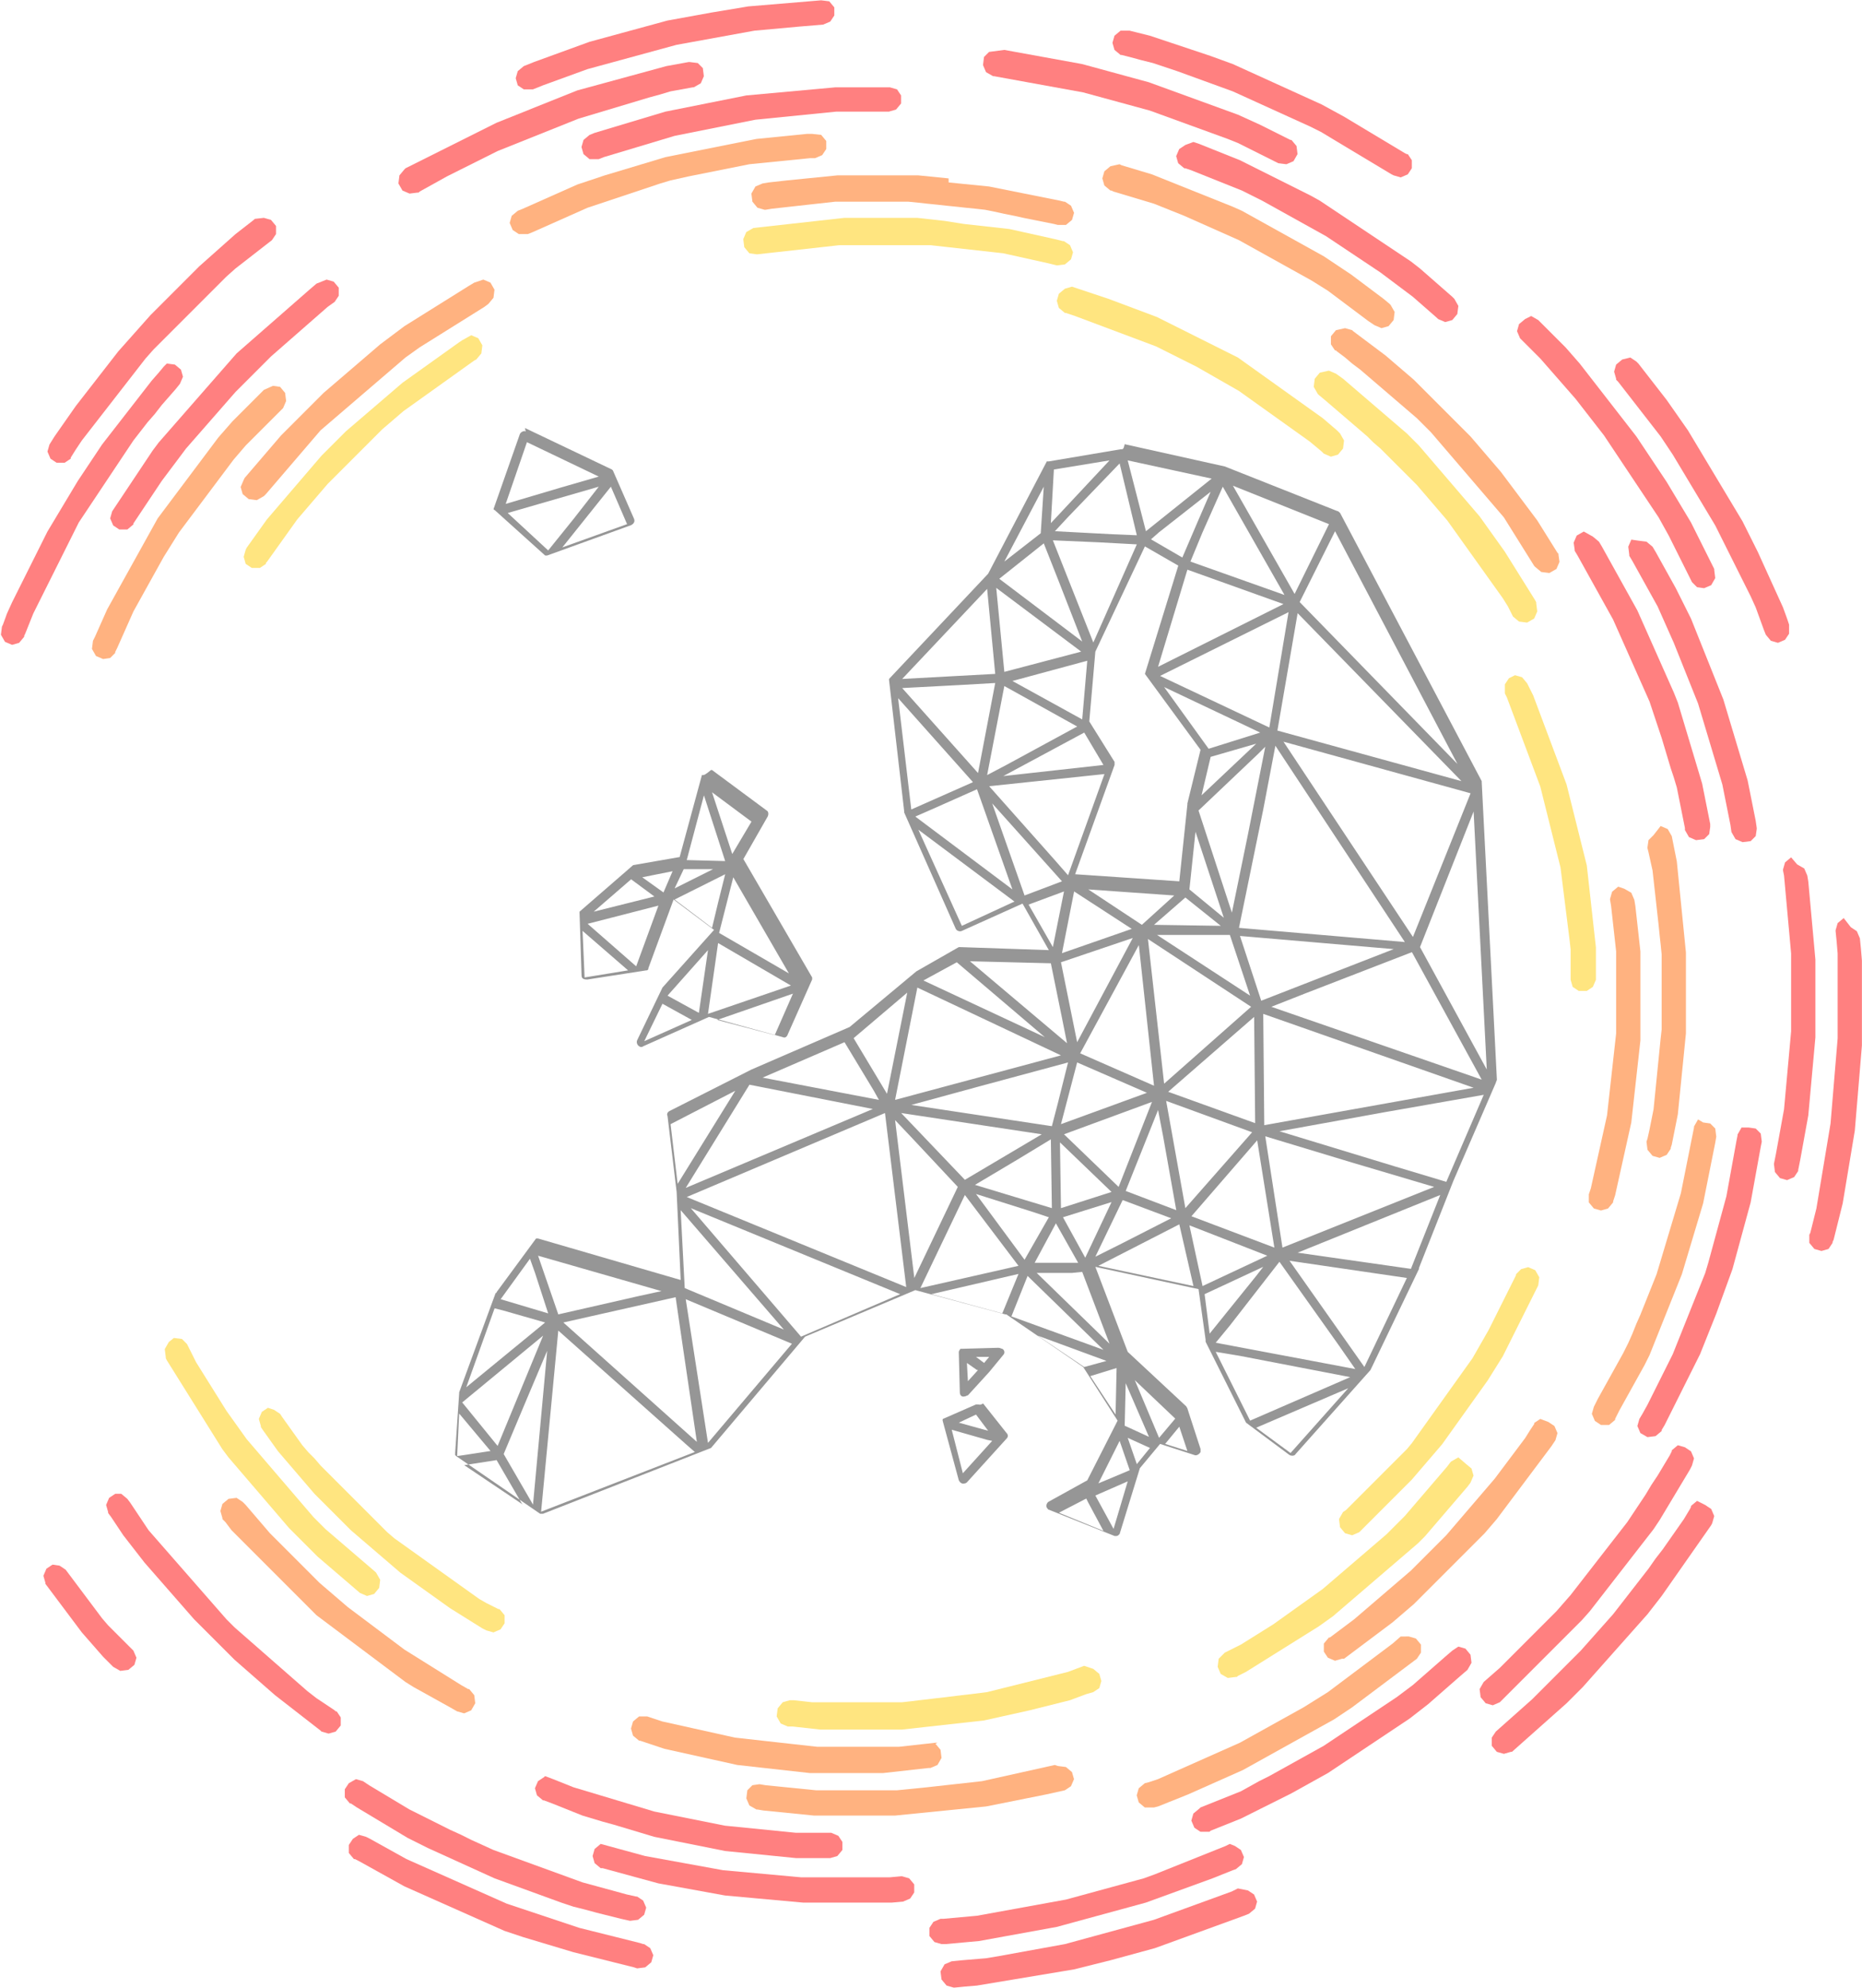 <?xml version="1.0" encoding="utf-8"?>
<!-- Generator: Adobe Illustrator 19.1.0, SVG Export Plug-In . SVG Version: 6.00 Build 0)  -->
<svg version="1.1"
	 id="svg2" inkscape:version="0.91 r" sodipodi:docname="NEUBIAS_color.svg" xmlns:rdf="http://www.w3.org/1999/02/22-rdf-syntax-ns#" xmlns:inkscape="http://www.inkscape.org/namespaces/inkscape" xmlns:cc="http://creativecommons.org/ns#" xmlns:svg="http://www.w3.org/2000/svg" xmlns:dc="http://purl.org/dc/elements/1.1/" xmlns:sodipodi="http://sodipodi.sourceforge.net/DTD/sodipodi-0.dtd"
	 xmlns="http://www.w3.org/2000/svg" xmlns:xlink="http://www.w3.org/1999/xlink" x="0px" y="0px"
	 viewBox="-794 1460.1 184.1 196.5" style="enable-background:new -794 1460.1 184.1 196.5;" xml:space="preserve">
<style type="text/css">
	.st0{fill:#969696;}
	.st1{fill:#FFE580;}
	.st2{fill:#FFB280;}
	.st3{fill:#FF8080;}
</style>
<g>
	
		<sodipodi:namedview  inkscape:window-maximized="1" inkscape:window-y="24" inkscape:window-x="0" inkscape:window-height="1416" inkscape:window-width="2560" fit-margin-bottom="5" fit-margin-right="5" inkscape:current-layer="layer1" inkscape:document-units="px" inkscape:pageshadow="2" inkscape:pageopacity="0.0" bordercolor="#666666" borderopacity="1.0" inkscape:cx="263.19738" inkscape:zoom="1.4186632" fit-margin-left="5" fit-margin-top="5" showguides="false" showgrid="false" inkscape:cy="80.234558" id="base" pagecolor="#ffffff">
		</sodipodi:namedview>
	<path id="path64302-2-3-1-3-1-9-4-8-9-9-9-1-5" inkscape:connector-curvature="0" class="st0" d="M-742.1,1502.7
		C-742.1,1502.7-742.2,1502.7-742.1,1502.7c-0.2,0-0.4,0.1-0.5,0.3l-2.6,7.4c0,0,0,0,0,0v0c0,0,0,0,0,0c0,0,0,0,0,0c0,0,0,0,0,0
		c0,0,0,0,0,0c0,0,0,0,0,0c0,0,0,0,0,0c0,0,0,0,0,0c0,0,0,0,0,0c0,0,0,0,0,0c0,0,0,0,0,0c0,0,0,0,0,0c0,0,0,0,0,0c0,0,0,0,0,0
		c0,0,0,0,0,0c0,0,0,0.1,0.1,0.1c0,0,0,0,0,0c0,0,0,0,0,0c0,0,0,0,0,0c0,0,0,0,0,0l5,4.5c0,0,0,0,0,0c0,0,0,0,0,0c0,0,0,0,0,0
		c0,0,0,0,0,0c0,0,0,0,0,0c0,0,0,0,0,0c0,0,0.1,0,0.1,0c0,0,0,0,0,0c0,0,0.1,0,0.1,0c0,0,0,0,0,0c0,0,0,0,0,0l8.3-3
		c0.2-0.1,0.4-0.3,0.3-0.6c0,0,0,0,0,0l-2.1-4.8c0,0,0,0,0,0c0,0,0,0,0,0c0,0,0,0,0,0c0,0,0,0,0,0c0,0,0,0,0,0c0,0,0,0-0.1-0.1
		c0,0,0,0,0,0c0,0,0,0,0,0c0,0,0,0,0,0c0,0,0,0,0,0l-8.6-4.1C-742,1502.8-742,1502.8-742.1,1502.7L-742.1,1502.7z M-741.9,1503.8
		l7.1,3.4l-3.8,1.1l-5.4,1.6L-741.9,1503.8z M-683.1,1504.5C-683.1,1504.5-683.1,1504.5-683.1,1504.5
		C-683.1,1504.5-683.1,1504.5-683.1,1504.5C-683.1,1504.5-683.1,1504.5-683.1,1504.5C-683.1,1504.5-683.2,1504.5-683.1,1504.5
		C-683.2,1504.5-683.2,1504.5-683.1,1504.5c-0.1,0-0.1,0-0.1,0l-7.1,1.2c-0.1,0-0.1,0-0.2,0c0,0,0,0,0,0c0,0,0,0,0,0c0,0,0,0,0,0
		c0,0,0,0,0,0c0,0,0,0,0,0c0,0,0,0,0,0l-5.8,11.1l-9.8,10.4c0,0,0,0,0,0c0,0,0,0,0,0c0,0,0,0,0,0c0,0,0,0,0,0c0,0,0,0,0,0
		c0,0,0,0,0,0c0,0,0,0,0,0c0,0,0,0,0,0c0,0,0,0,0,0c0,0,0,0,0,0c0,0,0,0,0,0c0,0,0,0.1,0,0.1c0,0,0,0,0,0c0,0,0,0,0,0v0l1.5,13
		c0,0,0,0,0,0c0,0,0,0,0,0c0,0,0,0,0,0c0,0,0,0,0,0c0,0,0,0,0,0c0,0,0,0,0,0.1l5.1,11.5c0.1,0.2,0.4,0.3,0.6,0.2c0,0,0,0,0,0l6-2.7
		l2.6,4.6l-8.8-0.3c0,0,0,0,0,0c0,0,0,0,0,0c0,0,0,0,0,0c0,0,0,0,0,0c0,0,0,0,0,0c0,0-0.1,0-0.1,0c0,0,0,0,0,0c0,0,0,0,0,0l-4.2,2.4
		c0,0,0,0,0,0c0,0,0,0,0,0c0,0,0,0,0,0c0,0,0,0,0,0c0,0,0,0,0,0c0,0,0,0,0,0c0,0,0,0,0,0c0,0,0,0,0,0l-6.6,5.5l-9.7,4.2c0,0,0,0,0,0
		c0,0,0,0,0,0c0,0,0,0,0,0l-8.1,4.1c-0.2,0.1-0.3,0.3-0.2,0.5l0.9,7.5l0.4,8.7l-14.1-4.1c0,0,0,0,0,0c0,0,0,0,0,0c0,0,0,0,0,0
		c0,0,0,0,0,0c0,0,0,0,0,0c0,0,0,0-0.1,0c0,0,0,0-0.1,0c0,0,0,0,0,0c0,0,0,0,0,0c0,0,0,0,0,0c0,0,0,0,0,0c0,0,0,0,0,0c0,0,0,0,0,0
		c0,0,0,0,0,0c0,0,0,0,0,0c0,0,0,0,0,0l-3.9,5.3c0,0,0,0.1-0.1,0.1l-3.6,9.8c0,0,0,0,0,0c0,0,0,0,0,0l0,0c0,0,0,0,0,0c0,0,0,0,0,0
		c0,0,0,0,0,0c0,0,0,0.1,0,0.1c0,0,0,0,0,0c0,0,0,0,0,0l-0.4,5.9c0,0,0,0,0,0.1c0,0,0,0.1,0,0.1c0,0,0,0,0,0c0,0,0,0,0,0
		c0,0,0,0,0,0c0,0,0,0,0,0c0,0,0,0,0,0c0,0,0,0,0,0c0,0,0,0,0,0c0,0,0,0,0,0c0,0,0,0,0,0c0,0,0,0,0.1,0.1c0,0,0,0,0,0c0,0,0,0,0,0
		c0,0,0,0,0,0c0,0,0,0,0,0l8.3,5.7c0,0,0,0,0,0c0,0,0,0,0,0c0,0,0,0,0,0c0,0,0,0,0,0c0,0,0,0,0,0c0,0,0,0,0,0s0,0,0,0c0,0,0,0,0,0
		c0,0,0,0,0.1,0c0,0,0,0,0,0c0,0,0,0,0,0c0.1,0,0.1,0,0.2,0c0,0,0,0,0,0l16.6-6.5c0,0,0,0,0,0c0,0,0,0,0,0c0,0,0,0,0,0c0,0,0,0,0,0
		c0,0,0,0,0,0c0,0,0,0,0,0l0,0l9.3-11l10.9-4.6l8.9,2.4c0,0,0,0,0.1,0l7.6,5.2l3.4,5.3l-3,5.9l-3.8,2.1c-0.2,0.1-0.3,0.4-0.2,0.6
		c0.1,0.1,0.1,0.2,0.2,0.2l6.5,2.6c0,0,0,0,0,0c0,0,0.1,0,0.1,0c0,0,0.1,0,0.1,0c0.1,0,0.2-0.1,0.2-0.1c0,0,0,0,0.1-0.1c0,0,0,0,0,0
		c0,0,0,0,0,0c0,0,0,0,0,0l2-6.5l2-2.4l3.4,1.1c0.2,0.1,0.5-0.1,0.6-0.3c0-0.1,0-0.2,0-0.3l-1.3-4c0-0.1-0.1-0.1-0.1-0.2
		c0,0,0,0,0,0l-5.8-5.4l-3.2-8.4l10.2,2.2l0.7,5c0,0.1,0,0.1,0,0.2l4,8c0,0,0,0,0,0c0,0,0,0,0,0c0,0,0,0,0,0c0,0,0,0,0,0
		c0,0,0,0,0,0c0,0,0,0,0,0c0,0,0,0,0,0c0,0,0,0,0,0l4.3,3.2c0.2,0.1,0.5,0.1,0.6-0.1l7.4-8.3c0,0,0,0,0,0c0,0,0,0,0,0c0,0,0,0,0,0
		c0,0,0,0,0,0c0,0,0,0,0,0c0,0,0,0,0,0c0,0,0,0,0,0l0,0c0,0,0,0,0,0l4.8-10c0,0,0,0,0-0.1l3.4-8.6c0,0,0,0,0,0l0,0v0l4.2-9.7
		c0-0.1,0.1-0.2,0.1-0.3l-1.5-29.4c0,0,0,0,0-0.1c0,0,0,0,0,0c0,0,0,0,0,0c0,0,0,0,0,0c0,0,0,0,0,0c0,0,0,0,0,0c0,0,0,0,0,0
		c0,0,0,0,0,0c0,0,0,0,0,0c0,0,0,0,0,0c0,0,0,0,0,0c0,0,0,0,0,0c0,0,0,0,0,0s0,0,0,0c0,0,0,0,0,0c0,0,0,0,0,0c0,0,0,0,0,0
		c0,0,0,0,0,0c0,0,0,0,0,0c0,0,0,0,0,0l0,0c0,0,0,0,0,0l-14-26.5c0,0,0,0,0,0c-0.1-0.1-0.2-0.2-0.3-0.2l-11.1-4.4c0,0,0,0,0,0
		c0,0,0,0,0,0c0,0,0,0,0,0c0,0,0,0,0,0c0,0,0,0,0,0c0,0,0,0,0,0c0,0,0,0,0,0l0,0h0l-9.9-2.2c0,0,0,0,0,0
		C-682.9,1504.5-683,1504.5-683.1,1504.5L-683.1,1504.5z M-682.5,1505.6l8.3,1.8l-6.5,5.2L-682.5,1505.6L-682.5,1505.6z
		 M-684.3,1505.6l-5.8,6.2l0.3-5.3L-684.3,1505.6z M-683.3,1505.9l1.7,7.1l-2.4-0.1l-5.7-0.3l1.3-1.4L-683.3,1505.9z M-672.1,1508.1
		l9.5,3.8l-3.4,6.9L-672.1,1508.1z M-734.8,1508.2l-2.5,3.2l-2.5,3.1l-4-3.7L-734.8,1508.2z M-673.1,1508.2l6.1,10.7l-9.3-3.3
		l1.2-2.9L-673.1,1508.2z M-733.6,1508.2l1.6,3.7l-6.4,2.3L-733.6,1508.2z M-690.8,1508.2l-0.3,4.6l-3.6,2.8L-690.8,1508.2
		L-690.8,1508.2z M-674.3,1508.7l-1.3,3l-1.5,3.5l-3.1-1.8l0.8-0.7L-674.3,1508.7z M-662,1512.6l12.1,23l-15.6-16L-662,1512.6
		L-662,1512.6z M-689.9,1513.5l4.6,0.2l3.7,0.2l-4.3,9.7L-689.9,1513.5L-689.9,1513.5z M-690.8,1513.8l1.5,3.8l2.3,5.9l-8.2-6.2
		L-690.8,1513.8z M-680.8,1514.1l3.3,1.9l-3.3,10.7v0c0,0,0,0,0,0c0,0,0,0,0,0c0,0,0,0,0,0c0,0,0,0,0,0c0,0,0,0,0,0c0,0,0,0,0,0
		c0,0,0,0,0,0c0,0,0,0,0,0c0,0,0,0,0,0c0,0,0,0,0,0c0,0,0,0,0,0c0,0,0,0,0,0c0,0,0,0,0,0c0,0,0,0,0,0c0,0,0,0,0,0c0,0,0,0,0,0l0,0
		l5.5,7.5l-1.3,5.3c0,0,0,0.1,0,0.1l-0.8,7.6l-10.3-0.7l3.9-10.8c0-0.1,0-0.1,0-0.2c0,0,0,0,0,0c0,0,0-0.1,0-0.1c0,0,0,0,0,0
		c0,0,0,0,0,0c0,0,0,0,0,0c0,0,0,0,0,0l0,0c0,0,0,0,0,0l-2.5-4l0.6-6.9L-680.8,1514.1L-680.8,1514.1z M-676.6,1516.4l9.5,3.4
		l-12.4,6.2L-676.6,1516.4L-676.6,1516.4z M-695.5,1518.2l8.4,6.3l-7.6,2L-695.5,1518.2z M-696.4,1518.3l0.8,8.4l-9.2,0.5
		L-696.4,1518.3L-696.4,1518.3z M-666.6,1520.6l-1.9,11.4l-10.8-5.1L-666.6,1520.6z M-665.7,1520.7l16.2,16.6l-18.2-5L-665.7,1520.7
		z M-686.5,1525.4l-0.5,5.8l-6.9-3.8L-686.5,1525.4L-686.5,1525.4z M-695.6,1527.6l-1.7,8.9l-7.5-8.4l5.7-0.3L-695.6,1527.6
		L-695.6,1527.6z M-694.7,1527.9l7.2,4l-7,3.8l-1.9,1L-694.7,1527.9z M-678.9,1528l9.5,4.5l-5.1,1.6L-678.9,1528z M-705.2,1529.1
		l7.4,8.3l-6.1,2.7L-705.2,1529.1z M-686.8,1532.5l1.9,3.2l-9.9,1.1L-686.8,1532.5L-686.8,1532.5z M-667.1,1533.4l18.5,5.1
		l-5.7,14.2L-667.1,1533.4L-667.1,1533.4z M-669.8,1533.6l-5.4,5.1l0.9-3.8L-669.8,1533.6L-669.8,1533.6z M-667.9,1533.8l12.8,19.4
		l-16.4-1.4l2.4-11.7L-667.9,1533.8z M-668.9,1533.9l-1.7,8.6l-1.6,7.8l-3.3-10.1l5.9-5.6L-668.9,1533.9z M-684.8,1536.6l-3.6,10
		l-1.4-1.6l-6.4-7.2L-684.8,1536.6z M-724.5,1536.7C-724.5,1536.7-724.5,1536.7-724.5,1536.7
		C-724.6,1536.7-724.6,1536.7-724.5,1536.7c-0.1,0-0.1,0-0.1,0c0,0,0,0,0,0c0,0,0,0,0,0c0,0,0,0,0,0c0,0,0,0,0,0c0,0,0,0,0,0
		c0,0,0,0,0,0c0,0,0,0,0,0c0,0,0,0,0,0c0,0,0,0,0,0c0,0,0,0,0,0c0,0,0,0,0,0c0,0,0,0,0,0v0c0,0,0,0,0,0l-2.2,8.1l-4.6,0.8
		c0,0,0,0,0,0c0,0,0,0,0,0c0,0,0,0,0,0c0,0,0,0,0,0c0,0,0,0,0,0c0,0,0,0,0,0c0,0,0,0,0,0c0,0,0,0,0,0l-5.3,4.6c0,0,0,0,0,0l0,0
		c0,0,0,0,0,0c0,0,0,0,0,0c0,0,0,0,0,0c0,0,0,0,0,0c0,0,0,0,0,0c0,0,0,0,0,0c0,0,0,0,0,0c0,0,0,0,0,0c0,0,0,0,0,0c0,0,0,0,0,0
		c0,0,0,0.1,0,0.1c0,0,0,0,0,0c0,0,0,0,0,0c0,0,0,0,0,0c0,0,0,0,0,0c0,0,0,0,0,0c0,0,0,0,0,0c0,0,0,0,0,0l0.2,6.2
		c0,0.3,0.2,0.4,0.5,0.4c0,0,0,0,0.1,0l5.8-0.9c0,0,0,0,0,0c0,0,0,0,0,0c0.1,0,0.1,0,0.2-0.1c0,0,0,0,0,0c0,0,0,0,0,0c0,0,0,0,0,0
		c0,0,0,0,0,0c0,0,0,0,0,0c0,0,0,0,0,0c0,0,0,0,0-0.1c0,0,0,0,0,0c0,0,0,0,0,0l0,0c0,0,0,0,0,0l2.5-6.8l4,3l-5.1,5.7c0,0,0,0,0,0
		c0,0,0,0,0,0c0,0,0,0,0,0c0,0,0,0,0,0c0,0,0,0,0,0c0,0,0,0,0,0c0,0,0,0,0,0l0,0c0,0,0,0,0,0l-2.5,5.2c-0.1,0.2,0,0.5,0.2,0.6
		c0.1,0.1,0.3,0.1,0.4,0l6.5-2.9l7.3,2c0.2,0.1,0.4,0,0.5-0.3l2.4-5.4c0,0,0-0.1,0-0.1c0,0,0-0.1,0-0.1c0,0,0,0,0,0c0,0,0,0,0,0
		c0,0,0,0,0,0c0,0,0,0,0,0c0,0,0,0,0,0c0,0,0,0,0,0c0,0,0,0,0,0c0,0,0,0,0,0c0,0,0,0,0,0c0,0,0,0,0,0l0,0c0,0,0,0,0,0c0,0,0,0,0,0
		l-6.8-11.7l2.4-4.2c0.1-0.2,0.1-0.5-0.1-0.6l-5.4-4c0,0,0,0-0.1,0c0,0,0,0,0,0c0,0,0,0,0,0c0,0,0,0,0,0c0,0,0,0,0,0c0,0,0,0,0,0
		C-724.3,1536.7-724.4,1536.7-724.5,1536.7C-724.4,1536.7-724.4,1536.7-724.5,1536.7L-724.5,1536.7z M-697.4,1538.1l3.5,9.9
		l-9.6-7.2l1.6-0.7L-697.4,1538.1z M-723.6,1538.4l3.9,2.9l-1.9,3.2L-723.6,1538.4z M-724.4,1538.7l2.1,6.5l-3.8-0.1L-724.4,1538.7
		L-724.4,1538.7z M-695.9,1539.5l6.9,7.7l-3.7,1.4L-695.9,1539.5z M-648.3,1540.3l1.3,25.5l-6.6-12.1L-648.3,1540.3z M-703.2,1542.1
		l9.5,7.1l-5.2,2.4L-703.2,1542.1z M-675.8,1542.3l2.8,8.5l-3.4-2.8L-675.8,1542.3z M-726.4,1546l2.9,0l-2.6,1.3l-1.2,0.6
		L-726.4,1546L-726.4,1546z M-727.5,1546.2l-0.9,2.1l-2.1-1.5L-727.5,1546.2z M-722.3,1546.5l-0.7,2.8l-0.6,2.5l-3.7-2.8
		L-722.3,1546.5z M-721.5,1546.8l5.5,9.5l-6.9-4L-721.5,1546.8z M-731.6,1547l2.3,1.7l-6,1.5L-731.6,1547z M-686.4,1548l8.5,0.6
		l-3.2,2.9l0,0L-686.4,1548L-686.4,1548z M-688.8,1548.2l-1.1,5.5l-2.4-4.2L-688.8,1548.2z M-687.8,1548.2l5.7,3.7l-6.9,2.4
		L-687.8,1548.2z M-676.8,1548.8l1,0.8l2.5,2l-6.6-0.1L-676.8,1548.8L-676.8,1548.8z M-728.9,1549.6l-2.2,6l-4.8-4.2L-728.9,1549.6z
		 M-736.4,1552.1l4.5,3.9l-4.3,0.7L-736.4,1552.1z M-679.6,1552.5l2.7,0l4.5,0l0,0l2,6L-679.6,1552.5L-679.6,1552.5z M-671.4,1552.6
		l15.2,1.3l-13.1,5.1L-671.4,1552.6z M-682,1552.8l-5.5,10.3l-1.6-7.9L-682,1552.8z M-680.5,1552.9l10.2,6.7l-8.6,7.6L-680.5,1552.9
		L-680.5,1552.9z M-723,1553.3l7.2,4.2l-8.2,2.8L-723,1553.3z M-681.4,1553.5l1.5,13.9l-7.3-3.2L-681.4,1553.5z M-724,1554l-0.9,6.2
		l-3.1-1.7L-724,1554z M-654.4,1554.2l6.9,12.6l-20.8-7.2l3.3-1.3L-654.4,1554.2L-654.4,1554.2z M-698.1,1555.1l8,0.2l1.1,5.4
		l0.5,2.5L-698.1,1555.1L-698.1,1555.1z M-699.4,1555.2l8.7,7.4l-12-5.6L-699.4,1555.2z M-703.3,1557.7l14.2,6.7l-16.4,4.4
		L-703.3,1557.7z M-704.3,1558.2l-2,10l-3.3-5.5L-704.3,1558.2z M-715.6,1558.3l-1.8,4.1l-5.7-1.5L-715.6,1558.3z M-728.5,1559.3
		l2.9,1.6l-4.7,2.1L-728.5,1559.3z M-669.1,1560.3l20.8,7.3l-20.7,3.7L-669.1,1560.3z M-670,1560.6l0.1,10.5l-8.6-3.1L-670,1560.6z
		 M-710.5,1563.1l2.9,4.8l0.5,0.9l-11.5-2.2L-710.5,1563.1z M-687.5,1565.1l6.9,3l-8.5,3.1L-687.5,1565.1z M-688.4,1565.1l-1,4
		l-0.6,2.3l-13.9-2.1l6.6-1.8L-688.4,1565.1L-688.4,1565.1z M-719.9,1567.3l12.2,2.4l-18.5,7.8L-719.9,1567.3z M-721.3,1567.9
		l-5.7,9.2l-0.7-5.9L-721.3,1567.9z M-647.3,1568.3l-3.7,8.6l-5-1.5l-11.5-3.5l10.5-1.9L-647.3,1568.3z M-678.7,1568.9l8.5,3.1
		l-6.6,7.5L-678.7,1568.9z M-680.1,1569l-3.3,8.4l-5.4-5.2L-680.1,1569z M-679.5,1569.8l0.5,2.6l1.3,7.3l-5-1.9L-679.5,1569.8z
		 M-704.9,1570.1l13.9,2.1l-7.6,4.5L-704.9,1570.1z M-706.5,1570.1l2.1,17.2l-21.7-8.9L-706.5,1570.1z M-705.5,1570.8l1.8,1.9
		l4.4,4.7l-4.3,9L-705.5,1570.8L-705.5,1570.8z M-668.9,1572.4l8.6,2.6l8.1,2.4l-15,6L-668.9,1572.4L-668.9,1572.4z M-690.1,1572.7
		l0.1,6.8l-7.6-2.3l4.2-2.5L-690.1,1572.7z M-669.7,1572.8l1.7,10.6l-8.2-3.1L-669.7,1572.8z M-689.2,1573l5.1,4.9l-5,1.6
		L-689.2,1573z M-697.5,1578.1l5.7,1.8l1.5,0.5l-2.4,4.2L-697.5,1578.1z M-698.6,1578.2l5.3,7l-9.7,2.2L-698.6,1578.2z
		 M-651.6,1578.2l-2.9,7.3l-11.2-1.6L-651.6,1578.2L-651.6,1578.2z M-683,1578.7l4.8,1.8l-4.9,2.5l-2.6,1.3L-683,1578.7L-683,1578.7
		z M-684.1,1578.9l-2.6,5.5l-2.2-4L-684.1,1578.9z M-725.7,1579.5l20.7,8.5l-9.8,4.2L-725.7,1579.5L-725.7,1579.5z M-726.7,1579.7
		l10.2,11.8l-9.8-4.1L-726.7,1579.7z M-689.6,1581l2.2,3.9l-0.7,0l-3.6,0L-689.6,1581L-689.6,1581z M-677.4,1581.1l1.4,6.1l-9.4-2
		L-677.4,1581.1z M-676.4,1581.2l1.8,0.7l5.9,2.3l-6.4,3L-676.4,1581.2L-676.4,1581.2z M-740.8,1584.2l12.2,3.5l-2.3,0.5l-7.9,1.8
		L-740.8,1584.2z M-741.6,1584.5l0.5,1.4l1.3,4l-4.7-1.4L-741.6,1584.5z M-666.5,1584.7l11.6,1.7l-4.2,8.8L-666.5,1584.7z
		 M-667.5,1584.8l5.9,8.3l1.6,2.3l-13.8-2.6l1.4-1.7L-667.5,1584.8z M-669.1,1585.3l-0.7,0.9l-4.6,5.7l-0.5-3.9L-669.1,1585.3z
		 M-687,1585.8l2.7,7.1l-7.2-7l3.5,0L-687,1585.8L-687,1585.8z M-693.3,1586l-1.6,3.9l-7-1.9L-693.3,1586z M-692.4,1586.2l7.5,7.3
		l-9.1-3.3L-692.4,1586.2z M-727.2,1588.3l0.7,4.8l1.4,9.5l-13.2-11.8L-727.2,1588.3z M-726.2,1588.5l10.5,4.4l-8.3,9.8
		L-726.2,1588.5z M-745.1,1589.4l0.8,0.2l4.2,1.2l-7.8,6.4L-745.1,1589.4z M-738.8,1591.6l12.7,11.3l0.8,0.7l-15.2,5.9
		L-738.8,1591.6L-738.8,1591.6z M-740.3,1592.1l-4.5,10.9l-3.5-4.3L-740.3,1592.1z M-691.4,1592.1l6.8,2.5l-2.2,0.6L-691.4,1592.1
		L-691.4,1592.1z M-695.3,1593.3l-3.6,0.1c0,0,0,0,0,0c0,0-0.1,0-0.1,0c0,0,0,0,0,0c0,0,0,0,0,0c0,0,0,0,0,0c0,0-0.1,0-0.1,0.1
		c0,0,0,0,0,0c-0.1,0.1-0.1,0.2-0.1,0.3l0.1,3.9c0,0.3,0.2,0.5,0.5,0.4c0.1,0,0.2-0.1,0.3-0.1l2.1-2.3c0,0,0,0,0,0c0,0,0,0,0,0
		l1.4-1.7c0.2-0.2,0.1-0.5-0.1-0.6C-695,1593.4-695.1,1593.3-695.3,1593.3L-695.3,1593.3z M-739.9,1593.6l-1.4,15.2l-2.9-5l2.1-5
		L-739.9,1593.6z M-673.8,1593.7l2.4,0.4l10.9,2.1l-9.9,4.3L-673.8,1593.7z M-696.2,1594.2l-0.5,0.6l-0.8-0.6L-696.2,1594.2
		L-696.2,1594.2z M-698.4,1594.8l1,0.7l0.1,0l-1,1.1L-698.4,1594.8L-698.4,1594.8z M-683.6,1595.3l-0.1,4.6l-2.5-3.8L-683.6,1595.3z
		 M-681.8,1596.5l4,3.8l-1.6,1.9L-681.8,1596.5z M-682.7,1596.8l2.3,5.3l-2.4-1.1L-682.7,1596.8L-682.7,1596.8z M-660.7,1597.3
		l-5.7,6.4l-3.4-2.5L-660.7,1597.3L-660.7,1597.3z M-697.3,1598.9c-0.1,0-0.1,0-0.2,0l-3.2,1.4c0,0,0,0,0,0c0,0,0,0,0,0c0,0,0,0,0,0
		c0,0,0,0,0,0c0,0-0.1,0-0.1,0.1c0,0,0,0,0,0c0,0,0,0,0,0c0,0,0,0,0,0c0,0,0,0,0,0c0,0,0,0,0,0c0,0,0,0,0,0c0,0,0,0,0,0c0,0,0,0,0,0
		c0,0,0,0,0,0c0,0,0,0,0,0c0,0,0,0.1,0,0.1c0,0,0,0,0,0c0,0,0,0,0,0l1.6,5.9c0.1,0.2,0.3,0.4,0.6,0.3c0.1,0,0.2-0.1,0.2-0.1l3.9-4.3
		c0.2-0.2,0.2-0.4,0-0.6l-2.3-2.9C-697.1,1599-697.2,1598.9-697.3,1598.9L-697.3,1598.9z M-748.6,1599.8l3.1,3.7l-2.6,0.4l-0.7,0.1
		L-748.6,1599.8L-748.6,1599.8z M-697.5,1599.9l1.2,1.6l-2.9-0.8L-697.5,1599.9z M-677.4,1601.1l0.8,2.4l-2.2-0.7L-677.4,1601.1
		L-677.4,1601.1z M-699.9,1601.4l3.5,1l0.5,0.1l-2.9,3.2L-699.9,1601.4z M-682.5,1602.2l2.2,1l-1.3,1.6L-682.5,1602.2z
		 M-683.3,1602.5l1,2.9l-1.9,0.8l-1.2,0.5L-683.3,1602.5z M-744.9,1604.4L-744.9,1604.4l2.5,4.3l0.1,0.1l-5.8-3.9L-744.9,1604.4
		L-744.9,1604.4z M-682.5,1606.5l-1.4,4.7l-1.8-3.3L-682.5,1606.5z M-686.6,1608.2l0.2,0.4l1.5,2.8l-4.4-1.8L-686.6,1608.2
		L-686.6,1608.2z"/>
	<g id="g8102-6-3-2-1-6-6" transform="translate(2916.191,995.731)">
		<path id="path40918-2-1-3-0-8-7-1-1-0-8-1-4-9-7-1-8-2-1" inkscape:connector-curvature="0" class="st1" d="M-3664.5,498
			L-3664.5,498l-0.3,0.2l0,0l-0.7,0.5l0,0l-0.7,0.5l0,0l-0.7,0.5l0,0l-0.7,0.5l0,0l-0.7,0.5l0,0l-0.7,0.5l0,0l-0.7,0.5l0,0l-0.7,0.5
			l0,0l-0.7,0.6l0,0l-0.7,0.6l0,0l-0.7,0.6l0,0l-0.7,0.6l0,0l-0.7,0.6l0,0l-0.7,0.6l0,0l-0.7,0.6l0,0l-0.7,0.6l0,0l-0.6,0.6l0,0
			l-0.6,0.6l0,0l-0.6,0.6l0,0l-0.6,0.6l0,0l-0.6,0.7l0,0l-0.6,0.7l0,0l-0.6,0.7l0,0l-0.6,0.7l0,0l-0.6,0.7l0,0l-0.6,0.7l0,0
			l-0.6,0.7l0,0l-0.6,0.7l0,0l-0.6,0.7l0,0l-0.5,0.7l0,0l-0.5,0.7l0,0l-0.5,0.7l0,0l-0.5,0.7l0,0l-0.1,0.2l-0.2,0.7l0.2,0.7l0.6,0.4
			l0.8,0l0.6-0.4l0-0.1l0.1-0.1l0,0v0l0.5-0.7l0,0l0.5-0.7l0,0l0.5-0.7v0l0,0l0.5-0.7v0l0,0l0.5-0.7l0,0l0.5-0.7l0,0l0.6-0.7l0,0
			l0,0l0.6-0.7l0,0v0l0.6-0.7l0,0l0.6-0.7l0,0l0.6-0.7l0.6-0.6l0,0v0l0.6-0.6l0,0l0.6-0.6l0,0l0.6-0.6l0.6-0.6l0,0v0l0.6-0.6l0,0
			l0.6-0.6l0.6-0.6l0,0v0l0.6-0.6l0,0l0.7-0.6l0.7-0.6l0.7-0.6l0,0l0,0l0.7-0.5l0,0l0.7-0.5l0,0l0,0l0.7-0.5l0,0v0l0.7-0.5l0,0
			l0.7-0.5l0.7-0.5l0,0v0l0.7-0.5l0,0l0.7-0.5l0,0l0,0l0.7-0.5l0.7-0.5l0,0l0.2-0.1l0.5-0.6l0.1-0.8l-0.4-0.7l-0.7-0.3L-3664.5,498z
			"/>
		<path id="path40872-3-8-5-3-6-9-0-3-6-9-8-7-2-7-9-5-5-0" inkscape:connector-curvature="0" class="st1" d="M-3693.5,597l-0.4,0.7
			l0.1,0.8l0,0.1l0.1,0.2l0,0l0.5,0.8l0,0l0.5,0.8l0,0l0.5,0.8l0,0l0.5,0.8l0,0l0.5,0.8l0,0l0.5,0.8l0,0l0.5,0.8l0,0l0.5,0.8l0,0
			l0.5,0.8l0,0l0.5,0.8l0,0l0.5,0.8l0,0l0.6,0.8l0,0l0.6,0.7l0,0l0.6,0.7l0,0l0.6,0.7l0,0l0.6,0.7l0,0l0.6,0.7l0,0l0.6,0.7l0,0
			l0.6,0.7l0,0l0.6,0.7l0,0l0.6,0.7l0,0l0.6,0.7l0,0l0.7,0.7l0,0l0.7,0.7l0,0l0.7,0.7l0,0l0.7,0.7l0,0l0.7,0.6l0,0l0.7,0.6l0,0
			l0.7,0.6l0,0l0.7,0.6l0,0l0.7,0.6l0,0l0.7,0.6l0.7,0.3l0.7-0.2l0.5-0.6l0.1-0.8l-0.4-0.7l-0.1-0.1l-0.7-0.6l0,0l0,0l-0.7-0.6
			l-0.7-0.6l0,0l-0.7-0.6l0,0l0,0l-0.7-0.6l-0.7-0.6l0,0l-0.7-0.6l0,0l-0.6-0.6l0,0l0,0l-0.6-0.6l0,0l0,0l-0.6-0.7l0,0l-0.6-0.7
			l-0.6-0.7l0,0l0,0l-0.6-0.7l0,0l-0.6-0.7l-0.6-0.7v0v0l-0.6-0.7l0,0l0,0l-0.6-0.7l0,0l-0.6-0.7l-0.6-0.7l-0.6-0.7l0,0l-0.5-0.7
			l-0.5-0.7l0,0l0,0l-0.5-0.7l0,0l-0.5-0.7l0,0l0,0l-0.5-0.8l-0.5-0.8l0,0l-0.5-0.8l0,0l0,0l-0.5-0.8l-0.5-0.8l0,0l-0.5-0.8l0,0l0,0
			l-0.4-0.8l-0.4-0.8l0,0l-0.1-0.2l-0.5-0.5l-0.8-0.1L-3693.5,597z"/>
		<path id="path40922-1-5-9-3-5-1-6-6-5-0-6-4-1-2-7-9-9-8" inkscape:connector-curvature="0" class="st1" d="M-3579.7,501.2
			l-0.5,0.6l-0.1,0.8l0.4,0.7l0.1,0.1l0.6,0.5l0,0l0.7,0.6l0,0l0.7,0.6l0.7,0.6l0.7,0.6l0,0l0.7,0.6v0l0.7,0.6v0l0,0l0.6,0.6
			l0.7,0.6l0.6,0.6v0l0,0l0.6,0.6l0,0v0l0.6,0.6l0,0v0l0.6,0.6l0,0l0.6,0.6v0l0,0l0.6,0.6l0,0v0l0.6,0.7l0,0l0.6,0.7l0.6,0.7
			l0.6,0.7l0,0l0.6,0.7l0,0l0.5,0.7v0v0l0.5,0.7l0,0v0l0.5,0.7l0,0l0.5,0.7l0.5,0.7l0,0v0l0.5,0.7l0,0l0.5,0.7v0v0l0.5,0.7l0,0v0
			l0.5,0.7l0,0l0.5,0.7v0l0,0l0.5,0.7l0,0l0.5,0.8l0,0l0.4,0.8v0l0,0l0.1,0.2l0.6,0.5l0.8,0.1l0.7-0.4l0.3-0.7l-0.1-0.8l0-0.1
			l-0.1-0.2l0,0l-0.5-0.8l0,0l-0.5-0.8l0,0l-0.5-0.8l0,0l-0.5-0.8l0,0l-0.5-0.8l0,0l-0.5-0.8l0,0l-0.5-0.7l0,0l-0.5-0.7l0,0
			l-0.5-0.7l0,0l-0.5-0.7l0,0l-0.5-0.7l0,0l-0.6-0.7l0,0l-0.6-0.7l0,0l-0.6-0.7l0,0l-0.6-0.7l0,0l-0.6-0.7l0,0l-0.6-0.7l0,0
			l-0.6-0.7l0,0l-0.6-0.7l0,0l-0.6-0.7l0,0l-0.6-0.7l0,0l-0.6-0.6l0,0l-0.6-0.6l0,0l-0.7-0.6l0,0l-0.7-0.6l0,0l-0.7-0.6l0,0
			l-0.7-0.6l0,0l-0.7-0.6l0,0l-0.7-0.6l0,0l-0.7-0.6l0,0l-0.7-0.6l0,0l-0.7-0.6l0,0l-0.7-0.5l-0.7-0.3L-3579.7,501.2z"/>
		<path id="path40866-3-8-9-5-6-3-9-4-8-0-5-6-7-3-6-7-1-3" inkscape:connector-curvature="0" class="st1" d="M-3683.7,603.5
			l-0.6,0.4l-0.3,0.7l0.2,0.7l0,0.1l0.2,0.3l0,0l0.5,0.7l0,0l0.5,0.7l0,0l0.5,0.7l0,0l0.6,0.7l0,0l0.6,0.7l0,0l0.6,0.7l0,0l0.6,0.7
			l0,0l0.6,0.7l0,0l0.6,0.7l0,0l0.6,0.6l0,0l0.6,0.6l0,0l0.6,0.6l0,0l0.6,0.6l0,0l0.6,0.6l0,0l0.6,0.6l0,0l0.7,0.6l0,0l0.7,0.6l0,0
			l0.7,0.6l0,0l0.7,0.6l0,0l0.7,0.6l0,0l0.7,0.6l0,0l0.7,0.6l0,0l0.7,0.5l0,0l0.7,0.5l0,0l0.7,0.5l0,0l0.7,0.5l0,0l0.7,0.5l0,0
			l0.7,0.5l0,0l0.7,0.5l0,0l0.8,0.5l0,0l0.8,0.5l0,0l0.8,0.5l0,0l0.8,0.5l0,0l0.4,0.2l0.7,0.2l0.7-0.3l0.4-0.6l0-0.8l-0.5-0.6
			l-0.1,0l-0.4-0.2l0,0h0l-0.8-0.4l-0.7-0.4l0,0l0,0l-0.7-0.5l-0.7-0.5h0l0,0l-0.7-0.5l0,0l0,0l-0.7-0.5l0,0l0,0l-0.7-0.5l0,0l0,0
			l-0.7-0.5l0,0l-0.7-0.5l0,0l0,0l-0.7-0.5l0,0l-0.7-0.5l0,0l-0.7-0.5l0,0l-0.7-0.5l0,0l0,0l-0.7-0.5l0,0l0,0l-0.7-0.6l0,0l0,0
			l-0.6-0.6l0,0l0,0l-0.6-0.6l0,0l0,0l-0.6-0.6l-0.6-0.6l0,0l-0.6-0.6l0,0l-0.6-0.6l-0.6-0.6l0,0l0,0l-0.6-0.6l0,0l-0.6-0.6
			l-0.6-0.6l0,0l0,0l-0.6-0.6l0,0l-0.6-0.7l-0.6-0.6l-0.6-0.7l0,0l0,0l-0.5-0.7l0,0l-0.5-0.7l-0.5-0.7l0,0l0,0l-0.5-0.7l0,0
			l-0.2-0.3l-0.6-0.4L-3683.7,603.5z"/>
		<path id="path40936-2-3-3-0-4-4-1-3-7-0-3-3-7-7-8-5-7-0" inkscape:connector-curvature="0" class="st1" d="M-3616.8,486.2
			L-3616.8,486.2l-0.9-0.1l0,0l-0.9-0.1l0,0l-0.9-0.1l0,0l-0.9,0l0,0l-0.9,0l0,0l-0.9,0l0,0l-0.9,0l0,0l-0.9,0l0,0l-0.9,0l0,0
			l-0.9,0l0,0l-0.9,0l0,0l-0.9,0.1l0,0l-0.9,0.1l0,0l-0.9,0.1l0,0l-0.9,0.1l0,0l-0.9,0.1l0,0l-0.9,0.1l0,0l-0.9,0.1l0,0l-0.9,0.1
			l0,0l-0.9,0.1l0,0l-0.9,0.1l0,0l0,0l-0.7,0.4l-0.3,0.7l0.1,0.8l0.5,0.6l0.7,0.1l0.1,0l0,0l0.9-0.1v0l0.9-0.1l0.9-0.1v0l0,0
			l0.9-0.1l0.9-0.1v0l0,0l0.9-0.1l0.9-0.1v0l0.9-0.1l0.9-0.1l0,0l0,0l0.9,0l0.9,0l0,0l0,0l0.9,0l0.9,0v0l0,0l0.9,0l0.9,0v0l0.9,0
			l0.9,0v0l0.9,0l0,0v0l0.9,0l0.9,0.1l0,0v0l0.9,0.1l0.9,0.1l0,0l0,0l0.9,0.1l0.9,0.1v0l0,0l0.9,0.1l0.9,0.1l0.9,0.1l0,0v0l0.9,0.2
			l0.9,0.2l0,0v0l0.9,0.2l0.9,0.2v0l0,0l0.9,0.2l0.8,0.2l0.8-0.1l0.6-0.5l0.2-0.7l-0.3-0.7l-0.6-0.4l-0.1,0l-0.8-0.2l0,0l-0.9-0.2
			l0,0l-0.9-0.2l0,0l-0.9-0.2l0,0l-0.9-0.2l0,0l-0.9-0.2l0,0l-0.9-0.1l0,0l-0.9-0.1l0,0l-0.9-0.1l0,0l-0.9-0.1l0,0l-0.9-0.1l0,0
			L-3616.8,486.2z"/>
		<path id="path40932-7-1-2-2-4-1-2-1-5-0-5-2-9-2-2-3-7-0" inkscape:connector-curvature="0" class="st1" d="M-3604.9,492.9
			l-0.6,0.5l-0.2,0.7l0.2,0.7l0.6,0.5l0.1,0l0.9,0.3l0,0v0l0.8,0.3v0l0,0l0.8,0.3l0,0v0l0.8,0.3l0.8,0.3l0,0l0,0l0.8,0.3l0.8,0.3
			l0,0v0l0.8,0.3l0.8,0.3l0.8,0.3l0,0v0l0.8,0.3l0,0l0,0l0.8,0.4l0.8,0.4l0.8,0.4l0.8,0.4v0l0,0l0.8,0.4l0,0l0.7,0.4l0,0l0,0
			l0.7,0.4l0,0v0l0.7,0.4v0l0,0l0.7,0.4v0l0,0l0.7,0.4l0,0l0,0l0.7,0.4l0,0l0.7,0.5v0l0,0l0.7,0.5l0.7,0.5l0.7,0.5l0,0l0.7,0.5
			l0.7,0.5v0l0,0l0.7,0.5l0,0l0.7,0.5l0,0l0.7,0.5l0.7,0.5l0.6,0.5l0,0v0l0.6,0.5l0,0l0.2,0.2l0.7,0.3l0.7-0.2l0.5-0.6l0.1-0.8
			l-0.4-0.7l-0.1-0.1l-0.2-0.2l0,0l-0.7-0.6l0,0l-0.7-0.6l0,0l-0.7-0.5l0,0l-0.7-0.5l0,0l-0.7-0.5l0,0l-0.7-0.5l0,0l-0.7-0.5l0,0
			l-0.7-0.5l0,0l-0.7-0.5l0,0l-0.7-0.5l0,0l-0.7-0.5l0,0l-0.7-0.5l0,0l-0.7-0.5l0,0l-0.7-0.5l0,0l-0.8-0.4l0,0l-0.8-0.4l0,0
			l-0.8-0.4l0,0l-0.8-0.4l0,0l-0.8-0.4l0,0l-0.8-0.4l0,0l-0.8-0.4l0,0l-0.8-0.4l0,0l-0.8-0.4l0,0l-0.8-0.4l0,0l-0.8-0.3l0,0
			l-0.8-0.3l0,0l-0.8-0.3l0,0l-0.8-0.3l0,0l-0.8-0.3l0,0l-0.8-0.3l0,0l-0.9-0.3l0,0l-0.9-0.3l0,0l-0.9-0.3l0,0l-0.9-0.3
			L-3604.9,492.9z"/>
		<path id="path40908-2-0-4-8-63-0-7-0-5-9-6-5-7-5-0-8-4-2" inkscape:connector-curvature="0" class="st1" d="M-3561,531.4
			l-0.4,0.6l0,0.8l0,0.1l0.2,0.4l0,0l0.3,0.8v0v0l0.3,0.8l0,0l0.3,0.8v0l0.3,0.8v0v0l0.3,0.8v0l0.3,0.8l0.3,0.8l0,0v0l0.3,0.8
			l0.3,0.8v0v0l0.3,0.8l0,0v0l0.3,0.8v0l0,0l0.2,0.8v0l0.2,0.8v0v0l0.2,0.8l0.2,0.8v0l0,0l0.2,0.8l0,0v0l0.2,0.8l0.2,0.8v0l0.2,0.8
			l0.2,0.8v0l0,0l0.2,0.8v0l0.1,0.8l0.1,0.8v0l0.1,0.8l0.1,0.8h0v0l0.1,0.8v0l0.1,0.8l0,0l0,0l0.1,0.8l0.1,0.8l0,0l0,0l0.1,0.8
			l0.1,0.9l0,0l0,0l0,0.9l0,0.8h0l0,0l0,0.9l0,0.4l0.2,0.7l0.6,0.4l0.8,0l0.6-0.4l0.3-0.7v-0.1l0-0.4l0,0l0-0.9v0l0-0.9v0l0-0.9v0
			l-0.1-0.9v0l-0.1-0.9v0l-0.1-0.9v0l-0.1-0.9v0l-0.1-0.9v0l-0.1-0.9v0l-0.1-0.9v0l-0.1-0.9v0l-0.1-0.9v0l-0.2-0.8v0l-0.2-0.8v0
			l-0.2-0.8v0l-0.2-0.8v0l-0.2-0.8v0l-0.2-0.8v0l-0.2-0.8v0l-0.2-0.8v0l-0.2-0.8v0l-0.2-0.8v0l-0.3-0.8v0l-0.3-0.8v0l-0.3-0.8v0
			l-0.3-0.8v0l-0.3-0.8v0l-0.3-0.8v0l-0.3-0.8v0l-0.3-0.8v0l-0.3-0.8v0l-0.3-0.8v0l-0.3-0.8l0,0l-0.4-0.8v0l-0.2-0.4l-0.5-0.6
			l-0.7-0.2L-3561,531.4z"/>
		<path id="path40882-4-4-3-0-9-9-0-4-3-8-7-8-6-3-6-8-11-9" inkscape:connector-curvature="0" class="st1" d="M-3559.8,589.8
			l-0.5,0.5l0,0.1l-0.3,0.6l-0.4,0.8l0,0l-0.4,0.8h0l0,0l-0.4,0.8l-0.4,0.8l-0.4,0.8l0,0l-0.4,0.8l0,0v0l-0.4,0.7v0l0,0l-0.4,0.7
			l0,0v0l-0.4,0.7l0,0l0,0l-0.4,0.7l0,0l-0.5,0.7l-0.5,0.7l0,0l-0.5,0.7l0,0l-0.5,0.7l0,0l0,0l-0.5,0.7l0,0l-0.5,0.7v0v0l-0.5,0.7
			l0,0l0,0l-0.5,0.7l-0.5,0.7l0,0l-0.5,0.7l0,0l0,0l-0.5,0.7l-0.5,0.7l0,0l0,0l-0.5,0.6l0,0l-0.6,0.6l-0.6,0.6l0,0l0,0l-0.6,0.6
			l-0.6,0.6l0,0l-0.6,0.6l0,0l0,0l-0.6,0.6l0,0l0,0l-0.6,0.6l0,0l0,0l-0.6,0.6l0,0l-0.6,0.6l-0.6,0.6l0,0l0,0l-0.3,0.2l-0.4,0.7
			l0.1,0.8l0.5,0.6l0.7,0.2l0.7-0.3l0.1-0.1l0.3-0.3l0,0l0.6-0.6l0,0l0.6-0.6l0,0l0.6-0.6l0,0l0.6-0.6l0,0l0.6-0.6l0,0l0.6-0.6l0,0
			l0.6-0.6l0,0l0.6-0.6l0,0l0.6-0.7l0,0l0.6-0.7l0,0l0.6-0.7l0,0l0.6-0.7l0,0l0.6-0.7l0,0l0.5-0.7l0,0l0.5-0.7l0,0l0.5-0.7l0,0
			l0.5-0.7l0,0l0.5-0.7l0,0l0.5-0.7l0,0l0.5-0.7l0,0l0.5-0.7l0,0l0.5-0.7l0,0l0.5-0.8l0,0l0.5-0.8l0,0l0.5-0.8l0,0l0.4-0.8l0,0
			l0.4-0.8l0,0l0.4-0.8l0,0l0.4-0.8l0,0l0.4-0.8l0,0l0.4-0.8l0,0l0.4-0.8l0,0l0.4-0.8l0,0l0.3-0.6l0.1-0.8l-0.4-0.7l-0.7-0.3
			L-3559.8,589.8z"/>
		<path id="path40876-6-6-9-1-2-5-7-1-3-6-9-1-2-7-4-3-9-6" inkscape:connector-curvature="0" class="st1" d="M-3566,608.4l-0.7,0.4
			l-0.1,0.1l-0.3,0.4l0,0l0,0l-0.6,0.7l0,0l0,0l-0.6,0.7l-0.6,0.7l0,0l-0.6,0.7l0,0l0,0l-0.6,0.7l-0.6,0.7l-0.6,0.7l0,0l0,0
			l-0.6,0.6l-0.6,0.6l0,0l0,0l-0.6,0.6l0,0l-0.7,0.6l0,0l0,0l-0.7,0.6l0,0l0,0l-0.7,0.6l0,0l-0.7,0.6l-0.7,0.6h0h0l-0.7,0.6l0,0l0,0
			l-0.7,0.6l0,0l-0.7,0.6l-0.7,0.6l-0.7,0.5l0,0l-0.7,0.5h0h0l-0.7,0.5l0,0l0,0l-0.7,0.5l0,0l-0.7,0.5l0,0l0,0l-0.7,0.5l0,0l0,0
			l-0.7,0.5l0,0l0,0l-0.8,0.5l-0.8,0.5h0h0l-0.8,0.5l0,0l-0.8,0.5v0l0,0l-0.8,0.4l-0.8,0.4l0,0l-0.1,0.1l-0.5,0.5l-0.1,0.8l0.3,0.7
			l0.7,0.4l0.8-0.1l0.1,0l0.1-0.1l0,0l0.8-0.4l0,0l0.8-0.5l0,0l0.8-0.5l0,0l0.8-0.5l0,0l0.8-0.5l0,0l0.8-0.5l0,0l0.8-0.5l0,0
			l0.8-0.5l0,0l0.8-0.5l0,0l0.8-0.5l0,0l0.7-0.5l0,0l0.7-0.5l0,0l0.7-0.6l0,0l0.7-0.6l0,0l0.7-0.6l0,0l0.7-0.6l0,0l0.7-0.6l0,0
			l0.7-0.6l0,0l0.7-0.6l0,0l0.7-0.6l0,0l0.7-0.6l0,0l0.7-0.6l0,0l0.7-0.6l0,0l0.7-0.6l0,0l0.7-0.7l0,0l0.6-0.7l0,0l0.6-0.7l0,0
			l0.6-0.7l0,0l0.6-0.7l0,0l0.6-0.7l0,0l0.6-0.7l0,0l0.6-0.7l0,0l0.3-0.4l0.3-0.7l-0.2-0.7l-0.6-0.5L-3566,608.4z"/>
		<path id="path40856-3-9-5-9-7-8-7-7-0-3-6-9-7-6-3-1-1-5" inkscape:connector-curvature="0" class="st1" d="M-3603,629L-3603,629
			l-0.8,0.3l0,0h0l-0.8,0.3h0v0l-0.8,0.2l-0.8,0.2l-0.8,0.2h0h0l-0.8,0.2h0v0l-0.8,0.2l0,0h0l-0.8,0.2l-0.8,0.2h0l0,0l-0.8,0.2h0
			l-0.8,0.2h0v0l-0.8,0.2l-0.8,0.1h0v0l-0.8,0.1h0l-0.9,0.1l-0.8,0.1v0h0l-0.8,0.1l-0.9,0.1v0h0l-0.8,0.1l-0.9,0.1l0,0l0,0l-0.8,0.1
			l-0.9,0.1v0l0,0l-0.8,0l-0.9,0l0,0l0,0l-0.9,0l-0.9,0l0,0h-0.9l-0.9,0v0l0,0l-0.9,0l-0.9,0v0l0,0l-0.9,0h0v0l-0.9,0l-0.9-0.1h0v0
			l-0.9-0.1l-0.4,0l-0.7,0.2l-0.5,0.6l-0.1,0.8l0.4,0.7l0.7,0.3l0.1,0l0.4,0h0l0.9,0.1h0l0.9,0.1h0l0.9,0.1h0l0.9,0h0l0.9,0l0,0
			l0.9,0l0,0l0.9,0l0,0l0.9,0l0,0l0.9,0l0,0l0.9,0l0,0l0.9,0l0,0l0.9,0l0,0l0.9-0.1h0l0.9-0.1h0l0.9-0.1h0l0.9-0.1h0l0.9-0.1h0
			l0.9-0.1h0l0.9-0.1h0l0.9-0.1h0l0.9-0.1h0l0.9-0.2h0l0.9-0.2h0l0.9-0.2h0l0.9-0.2h0l0.9-0.2h0l0.8-0.2h0l0.8-0.2h0l0.8-0.2h0
			l0.8-0.2h0l0.8-0.2h0l0.8-0.3h0l0.8-0.3h0l0.7-0.2l0.6-0.4l0.2-0.7l-0.2-0.7l-0.6-0.5L-3603,629z"/>
	</g>
	<g id="g8114-1-8-3-8-3-4" transform="translate(2916.191,995.731)">
		<path id="path40880-6-8-2-4-8-7-3-1-2-4-3-2-5-1-6-9-8-3" inkscape:connector-curvature="0" class="st2" d="M-3557.9,604.6
			l-0.6,0.4l0,0.1l-0.4,0.6l-0.5,0.8l0,0l-0.6,0.8l0,0l-0.6,0.8l0,0l-0.6,0.8l0,0l0,0l-0.6,0.8l-0.6,0.8l0,0l-0.6,0.7l0,0l-0.6,0.7
			l-0.6,0.7l0,0l0,0l-0.6,0.7l-0.6,0.7l0,0l-0.6,0.7l0,0l0,0l-0.6,0.7h0l0,0l-0.6,0.7l0,0l-0.7,0.7l0,0l0,0l-0.7,0.7l0,0l0,0
			l-0.7,0.7l0,0l0,0l-0.7,0.7l0,0l-0.7,0.7l-0.7,0.6l0,0l0,0l-0.7,0.6l0,0l-0.7,0.6l-0.7,0.6h0h0l-0.7,0.6l0,0l0,0l-0.7,0.6l0,0
			l-0.7,0.6h0l0,0l-0.7,0.6l0,0l0,0l-0.8,0.6l0,0l-0.8,0.6l-0.8,0.6l0,0l0,0l-0.1,0l-0.5,0.6l0,0.8l0.4,0.6l0.7,0.3l0.7-0.2l0.1,0
			l0.1,0l0,0l0.8-0.6l0,0l0.8-0.6l0,0l0.8-0.6l0,0l0.8-0.6l0,0l0.8-0.6l0,0l0.8-0.6l0,0l0.7-0.6l0,0l0.7-0.6l0,0l0.7-0.6l0,0
			l0.7-0.7l0,0l0.7-0.7l0,0l0.7-0.7l0,0l0.7-0.7l0,0l0.7-0.7l0,0l0.7-0.7l0,0l0.7-0.7l0,0l0.7-0.7l0,0l0.7-0.7l0,0l0.7-0.7l0,0
			l0.6-0.7l0,0l0.6-0.7l0,0l0.6-0.8l0,0l0.6-0.8l0,0l0.6-0.8l0,0l0.6-0.8l0,0l0.6-0.8l0,0l0.6-0.8l0,0l0.6-0.8l0,0l0.6-0.8l0,0
			l0.6-0.8l0,0l0.4-0.6l0.2-0.7l-0.3-0.7l-0.6-0.4L-3557.9,604.6z"/>
		<path id="path40942-9-4-0-2-84-6-0-2-9-0-0-5-8-3-9-6-7-7" inkscape:connector-curvature="0" class="st2" d="M-3629.9,477.6
			l-0.5,0l0,0l-1,0.1l0,0l-1,0.1l0,0l-1,0.1l0,0l-1,0.1l0,0l-1,0.1l0,0l-1,0.2l0,0l-1,0.2l0,0l-1,0.2l0,0l-1,0.2l0,0l-1,0.2l0,0
			l-1,0.2l0,0l-1,0.2l0,0l-1,0.2l0,0l-1,0.2l0,0l-1,0.3l0,0l-1,0.3l0,0l-1,0.3l0,0l-1,0.3l0,0l-1,0.3l0,0l-1,0.3l0,0l-0.9,0.3l0,0
			l-0.9,0.3l0,0l-0.9,0.3l0,0l-0.9,0.4l0,0l-0.9,0.4l0,0l-0.9,0.4l0,0l-0.9,0.4l0,0l-0.9,0.4l0,0l-0.9,0.4l0,0l-0.5,0.2l-0.6,0.5
			l-0.2,0.7l0.3,0.7l0.6,0.4l0.8,0l0.1,0l0.5-0.2l0,0l0.9-0.4l0.9-0.4l0,0l0.9-0.4l0.9-0.4l0,0l0,0l0.9-0.4l0.9-0.4l0.9-0.3l0.9-0.3
			l0,0l0.9-0.3v0l0,0l0.9-0.3l0,0l0.9-0.3l0,0l0,0l0.9-0.3l0,0l0.9-0.3l0,0v0l0.9-0.3l0,0l1-0.3l0.9-0.2v0l0,0l0.9-0.2l1-0.2l0,0
			l0,0l1-0.2l1-0.2l1-0.2l0,0l1-0.2l0,0v0l1-0.2v0l0,0l1-0.1l0,0l1-0.1v0l0,0l1-0.1l1-0.1v0l0,0l1-0.1l1-0.1v0l0,0l0.5,0l0.7-0.3
			l0.4-0.6l0-0.8l-0.5-0.6L-3629.9,477.6L-3629.9,477.6z"/>
		<path id="path40940-5-0-3-6-3-0-8-1-2-2-1-2-8-6-0-4-4-0" inkscape:connector-curvature="0" class="st2" d="M-3600.4,480.8
			l-0.6,0.5l-0.2,0.7l0.2,0.7l0.6,0.5l0.1,0l0.2,0.1l0,0v0l1,0.3l1,0.3l0,0v0l1,0.3l1,0.3l0,0l0,0l1,0.4l1,0.4v0l0,0l1,0.4l0.9,0.4
			v0l0,0l0.9,0.4l0.9,0.4v0l0,0l0.9,0.4l0,0l0,0l0.9,0.4l0,0l0,0l0.9,0.4v0l0.9,0.5l0.9,0.5l0,0v0l0.9,0.5l0.9,0.5l0.9,0.5v0l0,0
			l0.9,0.5l0,0v0l0.9,0.5l0,0l0.9,0.5l0.8,0.5l0,0l0.8,0.5l0.8,0.6l0,0v0l0.8,0.6l0,0l0.8,0.6l0,0l0.8,0.6v0l0,0l0.8,0.6l0,0v0
			l0.6,0.4l0.7,0.3l0.7-0.2l0.5-0.6l0.1-0.8l-0.4-0.7l-0.1-0.1l-0.6-0.5l0,0l-0.8-0.6l0,0l-0.8-0.6l0,0l-0.8-0.6l0,0l-0.8-0.6l0,0
			l-0.9-0.6l0,0l-0.9-0.6l0,0l-0.9-0.6l0,0l-0.9-0.5l0,0l-0.9-0.5l0,0l-0.9-0.5l0,0l-0.9-0.5l0,0l-0.9-0.5l0,0l-0.9-0.5l0,0
			l-0.9-0.5l0,0l-0.9-0.5l0,0l-0.9-0.5l0,0l-0.9-0.4l0,0l-1-0.4l0,0l-1-0.4l0,0l-1-0.4l0,0l-1-0.4l0,0l-1-0.4l0,0l-1-0.4l0,0l-1-0.4
			l0,0l-1-0.4l0,0l-1-0.3l0,0l-1-0.3l0,0l-1-0.3l0,0l-0.2-0.1L-3600.4,480.8z"/>
		<path id="path40924-2-0-7-1-0-0-5-9-6-9-2-4-4-4-4-3-9-5" inkscape:connector-curvature="0" class="st2" d="M-3663.3,492.3
			L-3663.3,492.3l-0.5,0.3l0,0l-0.8,0.5l0,0l-0.8,0.5l0,0l-0.8,0.5l0,0l-0.8,0.5l0,0l-0.8,0.5l0,0l-0.8,0.5l0,0l-0.8,0.5l0,0
			l-0.8,0.5l0,0l-0.8,0.6l0,0l-0.8,0.6l0,0l-0.8,0.6l0,0l-0.7,0.6l0,0l-0.7,0.6l0,0l-0.7,0.6l0,0l-0.7,0.6l0,0l-0.7,0.6l0,0
			l-0.7,0.6l0,0l-0.7,0.6l0,0l-0.7,0.6l0,0l-0.7,0.7l0,0l-0.7,0.7l0,0l-0.7,0.7l0,0l-0.7,0.7l0,0l-0.7,0.7l0,0l-0.7,0.7l0,0
			l-0.6,0.7l0,0l-0.6,0.7l0,0l-0.6,0.7l0,0l-0.6,0.7l0,0l-0.6,0.7l0,0l-0.6,0.7l0,0l-0.1,0.2l-0.3,0.7l0.2,0.7l0.6,0.5l0.8,0.1
			l0.7-0.4l0.1-0.1l0.1-0.1l0,0l0.6-0.7l0.6-0.7l0.6-0.7l0,0l0.6-0.7v0l0,0l0.6-0.7v0l0,0l0.6-0.7l0.6-0.7l0,0l0.6-0.7v0l0,0
			l0.6-0.7v0l0,0l0.7-0.6l0.7-0.6l0,0l0.7-0.6l0.7-0.6l0.7-0.6l0,0l0.7-0.6l0.7-0.6l0,0l0,0l0.7-0.6l0.7-0.6l0,0l0.7-0.6l0.7-0.6
			l0,0v0l0.7-0.6h0l0.7-0.5v0l0,0l0.7-0.5l0.8-0.5l0,0l0.8-0.5v0l0,0l0.8-0.5l0.8-0.5l0,0l0.8-0.5v0l0,0l0.8-0.5l0,0l0,0l0.8-0.5
			l0,0l0.8-0.5v0l0,0l0.4-0.3l0.5-0.6l0.1-0.8l-0.4-0.7l-0.7-0.3L-3663.3,492.3z"/>
		<path id="path40902-8-9-4-3-93-0-5-0-5-1-4-3-5-0-8-3-3-0" inkscape:connector-curvature="0" class="st2" d="M-3550.2,552
			l-0.6,0.5l-0.2,0.7l0,0.1l0.1,0.6v0l0.1,0.9h0v0l0.1,0.9v0l0.1,0.9l0,0l0.1,0.9l0.1,0.9l0,0v0l0,0.9l0,0.9h0v0l0,0.9l0,0.9l0,0
			l0,0v0.9l0,0.9l0,0l0,0.9l0,0.9l0,0.9v0l0,0l-0.1,0.9l-0.1,0.9v0l0,0l-0.1,0.9l-0.1,0.9v0l0,0l-0.1,0.9l-0.1,0.9l0,0v0l-0.1,0.9
			l-0.1,0.9l0,0l-0.1,0.9v0h0l-0.2,0.9l-0.2,0.9v0l0,0l-0.2,0.9l-0.2,0.9l0,0v0l-0.2,0.9v0h0l-0.2,0.9l-0.2,0.9v0h0l-0.2,0.9
			l-0.2,0.6l0,0.8l0.5,0.6l0.7,0.2l0.7-0.2l0.5-0.6l0-0.1l0.2-0.6l0,0l0.2-0.9v0l0.2-0.9v0l0.2-0.9v0l0.2-0.9v0l0.2-0.9v0l0.2-0.9v0
			l0.2-0.9v0l0.2-0.9v0l0.1-0.9v0l0.1-0.9v0l0.1-0.9v0l0.1-0.9v0l0.1-0.9v0l0.1-0.9v0l0.1-0.9v0l0.1-0.9v0l0.1-0.9v0l0-0.9l0,0
			l0-0.9l0,0l0-0.9l0,0l0-0.9l0,0V562v0l0-0.9l0,0l0-0.9l0,0l0-0.9v0l0-0.9v0l-0.1-0.9v0l-0.1-0.9v0l-0.1-0.9v0l-0.1-0.9v0l-0.1-0.9
			v0l-0.1-0.6l-0.3-0.7l-0.7-0.4L-3550.2,552z"/>
		<path id="path40914-0-4-0-4-0-4-7-9-6-9-5-9-6-3-5-3-1-7" inkscape:connector-curvature="0" class="st2" d="M-3684.1,502.9
			L-3684.1,502.9l-0.3,0.3l0,0l-0.7,0.7l0,0l-0.7,0.7l0,0l-0.7,0.7l0,0l-0.7,0.7l0,0l-0.7,0.8l0,0l-0.7,0.8l0,0l-0.6,0.8l0,0
			l-0.6,0.8l0,0l-0.6,0.8l0,0l-0.6,0.8l0,0l-0.6,0.8l0,0l-0.6,0.8l0,0l-0.6,0.8l0,0l-0.6,0.8l0,0l-0.6,0.8l0,0l-0.6,0.8l0,0
			l-0.5,0.9l0,0l-0.5,0.9l0,0l-0.5,0.9l0,0l-0.5,0.9l0,0l-0.5,0.9l0,0l-0.5,0.9l0,0l-0.5,0.9l0,0l-0.5,0.9l0,0l-0.5,0.9l0,0
			l-0.5,0.9l0,0l-0.4,0.9l0,0l-0.4,0.9l0,0l-0.4,0.9l0,0l-0.2,0.4l-0.1,0.8l0.4,0.7l0.7,0.3l0.7-0.1l0.5-0.5l0-0.1l0.2-0.4l0,0v0
			l0.4-0.9v0v0l0.4-0.9l0,0l0.4-0.9l0.4-0.9l0.5-0.9v0v0l0.5-0.9l0,0h0l0.5-0.9v0v0l0.5-0.9h0l0.5-0.9v0l0,0l0.5-0.9l0,0v0l0.5-0.8
			l0,0l0.5-0.8l0.5-0.8l0,0l0.6-0.8l0.6-0.8l0,0v0l0.6-0.8l0,0l0.6-0.8v0l0,0l0.6-0.8l0.6-0.8l0,0l0,0l0.6-0.8l0,0l0.6-0.8l0.6-0.8
			l0,0v0l0.6-0.7l0,0v0l0.6-0.7l0.7-0.7v0l0,0l0.7-0.7v0l0,0l0.7-0.7l0,0v0l0.7-0.7l0.7-0.7l0,0l0,0l0.2-0.2l0.3-0.7l-0.1-0.8
			l-0.5-0.6l-0.7-0.1L-3684.1,502.9z"/>
		<path id="path40850-0-1-6-6-9-5-6-3-0-0-2-2-5-5-1-8-38-2" inkscape:connector-curvature="0" class="st2" d="M-3605.9,638.8
			l-0.9,0.2v0h0l-0.9,0.2l-0.9,0.2v0h0l-0.9,0.2l-0.9,0.2h0v0l-0.9,0.2h0l-0.9,0.2h0v0l-0.9,0.2v0h0l-0.9,0.1h0v0l-0.9,0.1v0h0
			l-0.9,0.1h0l-0.9,0.1v0h0l-0.9,0.1h0l-0.9,0.1v0l0,0l-1,0.1l-1,0.1v0l0,0l-1,0.1l-1,0v0h0l-1,0l-1,0v0l0,0h-1l-1,0v0l0,0l-1,0l0,0
			l0,0l-1,0l-1,0h0v0l-1-0.1l-1-0.1h0v0l-1-0.1l-1-0.1l0,0l0,0l-1-0.1l-0.6-0.1l-0.7,0.1l-0.5,0.5l-0.1,0.8l0.3,0.7l0.7,0.4l0.1,0
			l0.6,0.1h0l1,0.1h0l1,0.1h0l1,0.1h0l1,0.1h0l1,0.1h0l1,0l0,0l1,0l0,0l1,0l0,0l1,0l0,0l1,0l0,0l1,0l0,0l1,0l0,0l1,0l0,0l1-0.1h0
			l1-0.1h0l1-0.1h0l1-0.1h0l1-0.1h0l1-0.1h0l1-0.1h0l1-0.1h0l1-0.1h0l1-0.2h0l1-0.2h0l1-0.2h0l1-0.2h0l1-0.2h0l1-0.2h0l0.9-0.2h0
			l0.9-0.2l0.6-0.4l0.3-0.7l-0.2-0.7l-0.6-0.5l-0.8-0.1L-3605.9,638.8z"/>
		<path id="path40938-9-8-4-0-48-9-8-7-8-1-3-8-6-8-2-6-7-8" inkscape:connector-curvature="0" class="st2" d="M-3616.4,482
			L-3616.4,482l-1-0.1l0,0l-1-0.1l0,0l-1-0.1l0,0l-1,0l0,0l-1,0l0,0l-1,0l0,0l-1,0l0,0l-1,0l0,0l-1,0l0,0l-1,0l0,0l-1,0l0,0l-1,0.1
			l0,0l-1,0.1l0,0l-1,0.1l0,0l-1,0.1l0,0l-1,0.1l0,0l-0.9,0.1l0,0l-0.9,0.1l0,0l-0.6,0.1l-0.7,0.3l-0.4,0.7l0.1,0.8l0.5,0.6l0.7,0.2
			l0.1,0l0.6-0.1v0l0,0l0.9-0.1l0,0l0.9-0.1v0l0.9-0.1l0,0l0.9-0.1v0l0,0l0.9-0.1l0.9-0.1v0l0,0l0.9-0.1l0.9,0l0,0l0,0l0.9,0l0,0
			l0.9,0l0,0l0,0l0.9,0l0.9,0v0l0,0l0.9,0l0,0l0,0l0.9,0v0l0,0l0.9,0l0,0v0l1,0.1l0.9,0.1l0,0v0l1,0.1l0.9,0.1l0,0l0,0l1,0.1
			l0.9,0.1v0l0,0l1,0.1l0.9,0.1l1,0.2l0,0v0l0.9,0.2l1,0.2l0,0l0,0l0.9,0.2l1,0.2v0l0,0l1,0.2l1,0.2l0.4,0.1l0.8,0l0.6-0.5l0.2-0.7
			l-0.3-0.7l-0.6-0.4l-0.1,0l-0.4-0.1l0,0l-1-0.2l0,0l-1-0.2l0,0l-1-0.2l0,0l-1-0.2l0,0l-1-0.2l0,0l-1-0.2l0,0l-1-0.2l0,0l-1-0.1
			l0,0l-1-0.1l0,0l-1-0.1l0,0l-1-0.1l0,0L-3616.4,482z"/>
		<path id="path40928-0-1-7-6-41-0-6-2-2-3-2-2-8-5-9-0-9-4" inkscape:connector-curvature="0" class="st2" d="M-3578.1,497
			l-0.5,0.6l0,0.8l0.4,0.6l0.1,0l0.1,0.1v0l0,0l0.8,0.6l0,0v0l0.7,0.6l0.8,0.6l0.7,0.6l0.7,0.6l0,0v0l0.7,0.6l0.7,0.6l0,0l0.7,0.6v0
			l0,0l0.7,0.6v0l0,0l0.7,0.6l0,0l0.7,0.6l0,0l0,0l0.7,0.7l0,0v0l0.7,0.7l0,0v0l0.6,0.7l0,0l0.6,0.7l0.6,0.7l0,0v0l0.6,0.7l0,0
			l0.6,0.7l0.6,0.7v0v0l0.6,0.7l0.6,0.7l0,0l0.6,0.7l0.6,0.7l0,0v0l0.6,0.7l0,0l0.6,0.7v0l0,0l0.5,0.8l0.5,0.8l0,0l0.5,0.8v0l0,0
			l0.5,0.8l0,0l0.5,0.8l0,0l0.5,0.8l0.1,0.1l0.6,0.5l0.8,0.1l0.7-0.4l0.3-0.7l-0.1-0.7l0-0.1l-0.1-0.1l0,0l-0.5-0.8l0,0l-0.5-0.8
			l0,0l-0.5-0.8l0,0l-0.5-0.8l0,0l-0.6-0.8l0,0l-0.6-0.8l0,0l-0.6-0.8l0,0l-0.6-0.8l0,0l-0.6-0.8l0,0l-0.6-0.8l0,0l-0.6-0.7l0,0
			l-0.6-0.7l0,0l-0.6-0.7l0,0l-0.6-0.7l0,0l-0.6-0.7l0,0l-0.7-0.7l0,0l-0.7-0.7l0,0l-0.7-0.7l0,0l-0.7-0.7l0,0l-0.7-0.7l0,0
			l-0.7-0.7l0,0l-0.7-0.7l0,0l-0.7-0.7l0,0l-0.7-0.6l0,0l-0.7-0.6l0,0l-0.7-0.6l0,0l-0.7-0.6l0,0l-0.8-0.6l0,0l-0.8-0.6l0,0
			l-0.8-0.6l0,0l-0.8-0.6l0,0l-0.1-0.1l-0.7-0.2L-3578.1,497z"/>
		<path id="path40906-2-8-4-7-8-4-4-4-4-1-0-7-4-0-7-4-3-2" inkscape:connector-curvature="0" class="st2" d="M-3546.7,546.9
			l-0.5,0.5l-0.1,0.7l0,0.1l0.1,0.4l0,0v0l0.2,0.9l0.2,0.9l0,0v0l0.1,0.9l0.1,0.9h0v0l0.1,0.9l0.1,0.9h0v0l0.1,0.9v0l0.1,0.9l0,0
			l0,0l0.1,1l0.1,0.9h0l0,0l0.1,1l0,0.9l0,0l0,0l0,1l0,0.9h0v0v1l0,0.9l0,0v0l0,0.9l0,0l0,0l0,0.9h0v0l0,0.9v0h0l-0.1,0.9l-0.1,1v0
			l0,0l-0.1,1l-0.1,1v0v0l-0.1,1l-0.1,1l0,0v0l-0.1,1l-0.1,1l-0.2,1v0h0l-0.2,1l-0.2,0.9l0,0v0l-0.1,0.3l0.1,0.8l0.5,0.6l0.7,0.2
			l0.7-0.3l0.4-0.6l0-0.1l0.1-0.3v0l0.2-1v0l0.2-1v0l0.2-1v0l0.1-1v0l0.1-1v0l0.1-1v0l0.1-1v0l0.1-1v0l0.1-1v0l0.1-1v0l0.1-1v0l0-1
			l0,0l0-1l0,0l0-1l0,0l0-1l0,0v-1l0,0l0-1l0,0l0-1l0,0l0-1v0l-0.1-1v0l-0.1-1v0l-0.1-1v0l-0.1-1v0l-0.1-1v0l-0.1-1v0l-0.1-1v0
			l-0.1-1v0l-0.1-1v0l-0.2-1v0l-0.2-1v0l-0.1-0.5l-0.4-0.7l-0.7-0.3L-3546.7,546.9z"/>
		<path id="path40886-4-9-3-0-01-6-2-3-6-59-3-9-8-9-3-8-88-5" inkscape:connector-curvature="0" class="st2" d="M-3542.3,575
			l-0.4,0.7l0,0.1l-0.1,0.5v0l0,0l-0.2,1l-0.2,1l0,0l-0.2,1l-0.2,1h0v0l-0.2,1l-0.2,1l-0.3,1v0h0l-0.3,1l-0.3,1h0v0l-0.3,1v0h0
			l-0.3,1l-0.3,1v0h0l-0.3,1l-0.3,1v0v0l-0.4,1l-0.4,1l0,0l-0.4,1v0v0l-0.4,1h0v0l-0.4,0.9l-0.4,1l-0.4,0.9l-0.5,1l-0.5,0.9
			l-0.5,0.9l0,0l0,0l-0.5,0.9l-0.5,0.9l0,0l-0.5,0.9l-0.4,0.8l-0.2,0.7l0.3,0.7l0.6,0.4l0.8,0l0.6-0.5l0-0.1l0.4-0.8l0,0l0.5-0.9
			l0,0l0.5-0.9l0,0l0.5-0.9l0,0l0.5-0.9l0,0l0.5-0.9l0,0l0.5-1l0,0l0.4-1l0,0l0.4-1l0,0l0.4-1l0,0l0.4-1l0,0l0.4-1l0,0l0.4-1l0,0
			l0.4-1l0,0l0.4-1l0,0l0.3-1l0,0l0.3-1l0,0l0.3-1l0,0l0.3-1l0,0l0.3-1l0,0l0.3-1l0,0l0.3-1l0,0l0.2-1v0l0.2-1v0l0.2-1v0l0.2-1v0
			l0.2-1v0l0.2-1v0l0.1-0.6l-0.1-0.8l-0.5-0.5l-0.7-0.1L-3542.3,575z"/>
		<path id="path40864-2-6-9-9-99-5-4-3-2-9-0-3-8-9-8-8-4-7" inkscape:connector-curvature="0" class="st2" d="M-3687.6,612.5
			l-0.6,0.5l-0.2,0.7l0.2,0.7l0,0.1l0.3,0.3l0,0l0.6,0.8l0,0l0.7,0.7l0,0l0.7,0.7l0,0l0.7,0.7l0,0l0.7,0.7l0,0l0.7,0.7l0,0l0.7,0.7
			l0,0l0.7,0.7l0,0l0.7,0.7l0,0l0.7,0.7l0,0l0.7,0.7l0,0l0.7,0.7l0,0l0.7,0.7l0,0l0.8,0.6l0,0l0.8,0.6l0,0l0.8,0.6l0,0l0.8,0.6l0,0
			l0.8,0.6l0,0l0.8,0.6l0,0l0.8,0.6l0,0l0.8,0.6l0,0l0.8,0.6l0,0l0.8,0.6l0,0l0.8,0.6l0,0l0.8,0.5l0,0l0.9,0.5l0,0l0.9,0.5l0,0
			l0.9,0.5l0,0l0.9,0.5l0,0l0.7,0.4l0.7,0.2l0.7-0.3l0.4-0.7l-0.1-0.8l-0.5-0.6l-0.1,0l-0.7-0.4l-0.8-0.5l0,0l0,0l-0.8-0.5l0,0v0
			l-0.8-0.5l0,0l-0.8-0.5l-0.8-0.5l0,0l0,0l-0.8-0.5l0,0l0,0l-0.8-0.5l0,0l0,0l-0.8-0.6l0,0l0,0l-0.8-0.6l0,0l-0.8-0.6l0,0l0,0
			l-0.8-0.6l-0.8-0.6l-0.8-0.6l0,0l-0.8-0.6l-0.7-0.6l0,0l0,0l-0.7-0.6l-0.7-0.6l0,0l0,0l-0.7-0.6l0,0l0,0l-0.7-0.7l0,0l0,0
			l-0.7-0.7l0,0l-0.7-0.7l0,0l0,0l-0.7-0.7l-0.7-0.7l-0.7-0.7l0,0l-0.7-0.7l0,0l0,0l-0.6-0.7l-0.6-0.7l0,0l-0.6-0.7l0,0l-0.6-0.7v0
			v0l-0.3-0.3l-0.6-0.4L-3687.6,612.5z"/>
		<path id="path40860-4-1-4-6-7-3-9-2-4-03-2-3-3-8-0-8-0-3" inkscape:connector-curvature="0" class="st2" d="M-3571.7,626.1
			L-3571.7,626.1l-0.8,0.7l0,0l-0.8,0.6l0,0l0,0l-0.8,0.6l0,0l0,0l-0.8,0.6l0,0l-0.8,0.6l-0.8,0.6l0,0l0,0l-0.8,0.6l0,0l-0.8,0.6
			l-0.8,0.6l0,0l0,0l-0.8,0.5l0,0l-0.8,0.5l0,0l0,0l-0.8,0.5l-0.9,0.5l0,0l-0.9,0.5v0l0,0l-0.9,0.5l-0.9,0.5l0,0l-0.9,0.5l-0.9,0.5
			l0,0l0,0l-0.9,0.5l0,0l-0.9,0.4h0h0l-0.9,0.4h0v0l-0.9,0.4l0,0l-0.9,0.4h0h0l-0.9,0.4h0h0l-0.9,0.4h0h0l-0.9,0.4h0h0l-0.9,0.4l0,0
			l-0.9,0.4l0,0l-0.9,0.3l0,0h0l-0.4,0.1l-0.6,0.5l-0.2,0.7l0.2,0.7l0.6,0.5l0.8,0l0.1,0l0.4-0.1l0,0l1-0.4l0,0l1-0.4l0,0l1-0.4l0,0
			l0.9-0.4l0,0l0.9-0.4l0,0l0.9-0.4l0,0l0.9-0.4l0,0l0.9-0.4l0,0l0.9-0.4l0,0l0.9-0.5l0,0l0.9-0.5l0,0l0.9-0.5l0,0l0.9-0.5l0,0
			l0.9-0.5l0,0l0.9-0.5l0,0l0.9-0.5l0,0l0.9-0.5l0,0l0.9-0.5l0,0l0.9-0.5l0,0l0.9-0.6l0,0l0.9-0.6l0,0l0.8-0.6l0,0l0.8-0.6l0,0
			l0.8-0.6l0,0l0.8-0.6l0,0l0.8-0.6l0,0l0.8-0.6l0,0l0.8-0.6l0,0l0.8-0.6l0.4-0.6l0-0.8l-0.5-0.6l-0.7-0.2L-3571.7,626.1z"/>
		<path id="path40852-7-3-7-5-5-7-2-6-9-7-0-6-8-0-9-9-08-8" inkscape:connector-curvature="0" class="st2" d="M-3617.5,636.6
			l-0.2,0v0h0l-0.9,0.1l-0.9,0.1l0,0l0,0l-0.9,0.1l-0.9,0.1l0,0l-0.9,0l-0.9,0l0,0l0,0l-0.9,0l-0.9,0v0l0,0h-0.9l-0.9,0v0h0l-0.9,0
			l-0.9,0v0l0,0l-0.9,0h0v0l-0.9-0.1l-0.9-0.1h0v0l-0.9-0.1l-0.9-0.1l0,0l0,0l-0.9-0.1l-0.9-0.1v0h0l-0.9-0.1l-0.9-0.1l-0.9-0.1h0v0
			l-0.9-0.2l-0.9-0.2h0l0,0l-0.9-0.2l-0.9-0.2v0h0l-0.9-0.2l-0.9-0.2v0h0l-0.9-0.2h0v0l-0.9-0.2l-0.9-0.3l-0.6-0.2l-0.8,0l-0.6,0.5
			l-0.2,0.7l0.2,0.7l0.6,0.5l0.1,0l0.6,0.2l0,0l0.9,0.3l0,0l0.9,0.3l0,0l0.9,0.2h0l0.9,0.2h0l0.9,0.2h0l0.9,0.2h0l0.9,0.2h0l0.9,0.2
			h0l0.9,0.2h0l0.9,0.2h0l0.9,0.1h0l0.9,0.1h0l0.9,0.1h0l0.9,0.1h0l0.9,0.1h0l0.9,0.1h0l0.9,0.1h0l0.9,0.1h0l0.9,0h0l0.9,0l0,0
			l0.9,0l0,0l0.9,0l0,0l0.9,0l0,0l0.9,0l0,0l0.9,0l0,0l0.9,0h0l0.9-0.1h0l0.9-0.1h0l0.9-0.1h0l0.9-0.1h0l0.9-0.1h0l0.2,0l0.7-0.3
			l0.4-0.7l-0.1-0.8l-0.5-0.6L-3617.5,636.6L-3617.5,636.6z"/>
	</g>
	<g id="g8130-7-2-2-7-6-9" transform="translate(2916.191,995.731)">
		<path id="path40930-7-1-3-9-5-7-3-9-9-4-1-37-5-4-3-7-82-1" inkscape:connector-curvature="0" class="st3" d="M-3685,486
			L-3685,486L-3685,486l-0.1,0.1l-0.9,0.7l0,0l-0.9,0.7l0,0l-0.9,0.8l0,0l-0.9,0.8l0,0l-0.9,0.8l0,0l-0.9,0.8l0,0l-0.8,0.8l0,0
			l-0.8,0.8l0,0l-0.8,0.8l0,0l-0.8,0.8l0,0l-0.8,0.8l0,0l-0.8,0.8l0,0l-0.8,0.9l0,0l-0.8,0.9l0,0l-0.8,0.9l0,0l-0.8,0.9l0,0
			l-0.7,0.9l0,0l-0.7,0.9l0,0l-0.7,0.9l0,0l-0.7,0.9l0,0l-0.7,0.9l0,0l-0.7,0.9l0,0l-0.7,1l0,0l-0.7,1l0,0l-0.7,1l0,0l-0.5,0.8
			l-0.2,0.7l0.3,0.7l0.6,0.4l0.8,0l0.6-0.4l0-0.1l0.5-0.8l0,0l0,0l0.6-0.9l0,0v0l0.7-0.9l0,0l0.7-0.9l0,0l0.7-0.9l0.7-0.9l0.7-0.9
			l0,0v0l0.7-0.9l0,0l0.7-0.9l0,0l0.7-0.9l0,0v0l0.7-0.9l0.8-0.9l0,0l0.8-0.8v0l0,0l0.8-0.8l0.8-0.8l0.8-0.8l0,0l0.8-0.8v0l0,0
			l0.8-0.8l0,0v0l0.8-0.8l0,0l0.8-0.8l0.8-0.8l0.9-0.8l0,0l0,0l0.9-0.7l0,0l0.9-0.7l0.9-0.7l0,0v0l0.9-0.7l0,0l0,0l0.4-0.6l0-0.8
			l-0.5-0.6l-0.7-0.2L-3685,486z"/>
		<path id="path40926-5-3-2-4-0-6-3-8-3-3-8-0-2-9-1-6-3-1" inkscape:connector-curvature="0" class="st3" d="M-3549.8,499.9
			l-0.6,0.5l-0.2,0.7l0.2,0.7l0,0.1l0.2,0.2l0,0l0.7,0.9v0l0,0l0.7,0.9l0,0v0l0.7,0.9l0,0l0.7,0.9v0l0,0l0.7,0.9l0,0v0l0.7,0.9l0,0
			l0.6,0.9v0l0,0l0.6,0.9v0v0l0.6,1l0,0l0.6,1v0l0,0l0.6,1l0.6,1l0,0l0.6,1v0v0l0.6,1l0,0v0l0.6,1l0,0l0.5,1l0.5,1l0,0v0l0.5,1l0,0
			l0.5,1l0.5,1v0v0l0.5,1l0,0l0.5,1l0.5,1.1v0v0l0.4,1.1l0.4,1.1v0v0l0.2,0.5l0.5,0.6l0.7,0.2l0.7-0.3l0.4-0.6v-0.8l0-0.1l-0.2-0.6
			v0l-0.4-1.1v0l-0.5-1.1v0l-0.5-1.1v0l-0.5-1.1l0,0l-0.5-1.1l0,0l-0.5-1.1l0,0l-0.5-1l0,0l-0.5-1l0,0l-0.5-1l0,0l-0.6-1l0,0l-0.6-1
			l0,0l-0.6-1l0,0l-0.6-1l0,0l-0.6-1l0,0l-0.6-1l0,0l-0.6-1l0,0l-0.6-1l0,0l-0.6-1l0,0l-0.7-1l0,0l-0.7-1l0,0l-0.7-1l0,0l-0.7-0.9
			l0,0l-0.7-0.9l0,0l-0.7-0.9l0,0l-0.7-0.9l0,0l-0.2-0.2l-0.6-0.4L-3549.8,499.9z"/>
		<path id="path40946-3-4-1-7-2-0-5-6-3-7-7-0-4-0-8-4-85-9" inkscape:connector-curvature="0" class="st3" d="M-3622.2,473l-1,0
			l0,0l-1.1,0l0,0l-1.1,0l0,0l-1.1,0l0,0l-1.1,0l0,0l-1.1,0.1l0,0l-1.1,0.1l0,0l-1.1,0.1l0,0l-1.1,0.1l0,0l-1.1,0.1l0,0l-1.1,0.1
			l0,0l-1.1,0.1l0,0l-1.1,0.1l0,0l-1,0.2l0,0l-1,0.2l0,0l-1,0.2l0,0l-1,0.2l0,0l-1,0.2l0,0l-1,0.2l0,0l-1,0.2l0,0l-1,0.2l0,0l-1,0.3
			l0,0l-1,0.3l0,0l-1,0.3l0,0l-1,0.3l0,0l-1,0.3l0,0l-1,0.3l0,0l-1,0.3l0,0l-0.5,0.2l-0.6,0.5l-0.2,0.7l0.2,0.7l0.6,0.5l0.8,0l0.1,0
			l0.5-0.2v0l0,0l1-0.3l0,0l1-0.3l0,0v0l1-0.3l1-0.3l0,0v0l1-0.3l0,0l1-0.3l1-0.3v0l0,0l1-0.2l1-0.2v0l0,0l1-0.2l1-0.2l0,0v0l1-0.2
			l0,0l1-0.2l0,0v0l1-0.2v0l0,0l1-0.2l1-0.1v0l0,0l1-0.1l0,0l1-0.1l0,0l0,0l1-0.1l1-0.1v0l0,0l1-0.1l1-0.1v0l0,0l1-0.1l1,0v0l0,0
			l1.1,0l1,0v0l0,0l1.1,0l1,0l0.7-0.2l0.5-0.6l0-0.8l-0.4-0.6L-3622.2,473L-3622.2,473z"/>
		<path id="path40944-6-9-1-9-14-9-0-7-0-3-4-3-5-1-7-3-0-9" inkscape:connector-curvature="0" class="st3" d="M-3593,478.7
			l-0.6,0.4l-0.3,0.7l0.2,0.7l0.6,0.5l0.1,0l0.6,0.2v0l0,0l1,0.4l1,0.4v0l0,0l1,0.4l0,0v0l1,0.4v0l0,0l1,0.4l0,0l0,0l1,0.5l1,0.5
			l0,0v0l0.9,0.5v0l0,0l0.9,0.5l0,0v0l0.9,0.5l0,0l0.9,0.5l0.9,0.5l0.9,0.5l0,0v0l0.9,0.5l0,0v0l0.9,0.6l0.9,0.6v0l0,0l0.9,0.6
			l0.9,0.6l0,0v0l0.9,0.6v0l0.9,0.6v0l0,0l0.8,0.6v0l0,0l0.8,0.6l0,0v0l0.8,0.6l0,0l0.8,0.6l0,0l0.8,0.7l0.8,0.7l0,0v0l0.8,0.7l0,0
			l0.1,0.1l0.7,0.3l0.7-0.2l0.5-0.6l0.1-0.8l-0.4-0.7l-0.1-0.1l-0.1-0.1l0,0l-0.8-0.7l0,0l-0.8-0.7l0,0l-0.8-0.7l0,0l-0.8-0.7l0,0
			l-0.9-0.7l0,0l-0.9-0.6l0,0l-0.9-0.6l0,0l-0.9-0.6l0,0l-0.9-0.6l0,0l-0.9-0.6l0,0l-0.9-0.6l0,0l-0.9-0.6l0,0l-0.9-0.6l0,0
			l-0.9-0.6l0,0l-0.9-0.6l0,0l-0.9-0.5l0,0l-1-0.5l0,0l-1-0.5l0,0l-1-0.5l0,0l-1-0.5l0,0l-1-0.5l0,0l-1-0.5l0,0l-1-0.5l0,0l-1-0.4
			l0,0l-1-0.4l0,0l-1-0.4l0,0l-1-0.4l0,0l-0.6-0.2L-3593,478.7z"/>
		<path id="path40884-2-7-8-6-71-0-8-7-8-4-6-9-0-2-4-0-5-7" inkscape:connector-curvature="0" class="st3" d="M-3538,575.8
			l-0.4,0.7l0,0.1l-0.1,0.5v0l0,0l-0.2,1.1l-0.2,1.1l0,0v0l-0.2,1.1l-0.2,1.1h0v0l-0.2,1.1l-0.3,1.1l-0.3,1.1l0,0l-0.3,1.1l-0.3,1.1
			v0v0l-0.3,1.1v0h0l-0.3,1.1l-0.3,1v0h0l-0.4,1l-0.4,1v0v0l-0.4,1l-0.4,1v0v0l-0.4,1l-0.4,1h0v0l-0.4,1v0l0,0l-0.4,1v0v0l-0.5,1
			l0,0l0,0l-0.5,1l-0.5,1l-0.5,1l0,0l0,0l-0.5,1l0,0l0,0l-0.5,0.9l0,0l-0.3,0.5l-0.2,0.7l0.3,0.7l0.7,0.4l0.8-0.1l0.6-0.5l0-0.1
			l0.3-0.5l0,0l0.5-1l0,0l0.5-1l0,0l0.5-1l0,0l0.5-1l0,0l0.5-1l0,0l0.5-1l0,0l0.5-1l0,0l0.4-1l0,0l0.4-1l0,0l0.4-1l0,0l0.4-1l0,0
			l0.4-1.1l0,0l0.4-1.1l0,0l0.4-1.1l0,0l0.4-1.1l0,0l0.3-1.1l0,0l0.3-1.1l0,0l0.3-1.1l0,0l0.3-1.1l0,0l0.3-1.1v0l0.3-1.1v0l0.2-1.1
			v0l0.2-1.1v0l0.2-1.1v0l0.2-1.1v0l0.2-1.1v0l0.1-0.5l-0.1-0.8l-0.5-0.5l-0.7-0.1L-3538,575.8z"/>
		<path id="path40846-1-5-9-3-1-3-2-4-5-4-5-4-5-0-1-3-9-0" inkscape:connector-curvature="0" class="st3" d="M-3656.4,640l-0.6,0.4
			l-0.3,0.7l0.2,0.7l0.6,0.5l0.1,0l0.8,0.3l0,0l1,0.4l0,0l1,0.4l0,0l1,0.4l0,0l1,0.3l0,0l1,0.3l0,0l1.1,0.3l0,0l1,0.3l0,0l1,0.3l0,0
			l1,0.3h0l1,0.3h0l1,0.2h0l1,0.2h0l1,0.2h0l1,0.2h0l1,0.2h0l1,0.2h0l1,0.2h0l1,0.1h0l1,0.1h0l1,0.1h0l1,0.1h0l1,0.1h0l1,0.1h0
			l1,0.1l0,0l1,0h0l1,0l0,0l1,0l0,0h0.4l0.7-0.2l0.5-0.6l0-0.8l-0.4-0.6l-0.7-0.3h-0.1h-0.4v0l0,0l-1,0l0,0v0l-1,0l0,0l0,0l-1,0h0v0
			l-1-0.1l-1-0.1h0v0l-1-0.1l-1-0.1l0,0l0,0l-1-0.1l-1-0.1v0h0l-1-0.1l-1-0.2l-1-0.2h0v0l-1-0.2l-1-0.2l0,0l0,0l-1-0.2l-1-0.2
			l-1-0.2l-1-0.3l-1-0.3h0v0l-1-0.3l-1-0.3h0h0l-1-0.3l-1-0.3l-1-0.3h0h0l-1-0.3l-1-0.4h0h0l-1-0.4l-0.8-0.3L-3656.4,640z"/>
		<path id="path40878-7-2-9-1-4-1-9-6-3-2-8-8-7-0-6-0-2-9" inkscape:connector-curvature="0" class="st3" d="M-3544.3,607.2
			l-0.6,0.5l0,0.1l-0.2,0.4l0,0l0,0l-0.6,1l0,0l0,0l-0.6,1l0,0l-0.6,0.9l-0.6,1l0,0l0,0l-0.6,0.9l-0.6,0.9l0,0l0,0l-0.6,0.9
			l-0.7,0.9l0,0l-0.7,0.9l0,0l0,0l-0.7,0.9l-0.7,0.9l0,0l-0.7,0.9l0,0l-0.7,0.9l-0.7,0.9l-0.7,0.9l0,0l-0.7,0.8l0,0l-0.7,0.8l0,0
			l0,0l-0.8,0.8l-0.8,0.8l0,0l-0.8,0.8l0,0l-0.8,0.8l0,0l0,0l-0.8,0.8l0,0l0,0l-0.8,0.8l0,0l-0.8,0.8l-0.8,0.7l0,0l0,0l-0.8,0.7l0,0
			h0l-0.4,0.7l0.1,0.8l0.5,0.6l0.7,0.2l0.7-0.3l0.1-0.1l0,0l0,0l0.8-0.8l0,0l0.8-0.8l0,0l0.8-0.8l0,0l0.8-0.8l0,0l0.8-0.8l0,0
			l0.8-0.8l0,0l0.8-0.8l0,0l0.8-0.8l0,0l0.8-0.8l0,0l0.8-0.8l0,0l0.8-0.9l0,0l0.7-0.9l0,0l0.7-0.9l0,0l0.7-0.9l0,0l0.7-0.9l0,0
			l0.7-0.9l0,0l0.7-0.9l0,0l0.7-0.9l0,0l0.7-0.9l0,0l0.7-0.9l0,0l0.6-0.9l0,0l0.6-1l0,0l0.6-1l0,0l0.6-1l0,0l0.6-1l0,0l0.6-1l0,0
			l0.2-0.4l0.2-0.7l-0.3-0.7l-0.6-0.4L-3544.3,607.2z"/>
		<path id="path40862-9-8-1-2-2-7-0-9-6-0-6-0-3-6-3-9-6-6" inkscape:connector-curvature="0" class="st3" d="M-3698.8,612l-0.6,0.4
			l-0.3,0.7l0.2,0.7l0,0.1l0.3,0.4l0,0l0.6,0.9l0,0l0.6,0.9l0,0l0.7,0.9l0,0l0.7,0.9l0,0l0.7,0.9l0,0l0.7,0.8l0,0l0.7,0.8l0,0
			l0.7,0.8l0,0l0.7,0.8l0,0l0.7,0.8l0,0l0.7,0.8l0,0l0.7,0.8l0,0l0.8,0.8l0,0l0.8,0.8l0,0l0.8,0.8l0,0l0.8,0.8l0,0l0.8,0.8l0,0
			l0.8,0.7l0,0l0.8,0.7l0,0l0.8,0.7l0,0l0.8,0.7l0,0l0.8,0.7l0,0l0.9,0.7l0,0l0.9,0.7l0,0l0.9,0.7l0,0l0.9,0.7l0,0l0.9,0.7l0,0
			l0.1,0.1l0.7,0.2l0.7-0.2l0.5-0.6l0-0.8l-0.4-0.6l-0.1,0l-0.1-0.1l0,0l0,0l-0.9-0.6l0,0l0,0l-0.9-0.6l-0.9-0.7l0,0l-0.8-0.7l0,0h0
			l-0.8-0.7l0,0l-0.8-0.7l0,0l0,0l-0.8-0.7l-0.8-0.7l0,0l-0.8-0.7l-0.8-0.7l0,0l0,0l-0.8-0.7l0,0l-0.8-0.7l0,0l-0.8-0.8l0,0l0,0
			l-0.7-0.8l0,0l0,0l-0.7-0.8l0,0l-0.7-0.8l0,0l0,0l-0.7-0.8l0,0l0,0l-0.7-0.8l0,0l-0.7-0.8l0,0l-0.7-0.8v0l0,0l-0.7-0.8l-0.7-0.8
			l0,0l-0.7-0.8l0,0l0,0l-0.7-0.8l0,0l0,0l-0.6-0.9l0,0l-0.6-0.9l-0.6-0.9l-0.3-0.4l-0.6-0.5L-3698.8,612z"/>
		<path id="path40950-0-2-4-9-20-2-6-0-7-6-2-8-2-3-8-2-8-6" inkscape:connector-curvature="0" class="st3" d="M-3612.4,469.5
			l-0.5,0.5l-0.1,0.8l0.3,0.7l0.7,0.4l0.1,0l1.1,0.2l0,0l1.1,0.2l1.1,0.2l0,0v0l1.1,0.2l1.1,0.2v0l0,0l1.1,0.2l1.1,0.2v0l0,0
			l1.1,0.2v0l1.1,0.3l1.1,0.3l0,0l0,0l1.1,0.3l1.1,0.3l0,0l0,0l1.1,0.3l0,0l1.1,0.3v0l0,0l1.1,0.4l0,0v0l1.1,0.4l1.1,0.4l0,0l0,0
			l1.1,0.4l0,0l1.1,0.4l0,0l0,0l1.1,0.4v0l1.1,0.4v0l0,0l1,0.4l0,0v0l1,0.5l1,0.5l0,0l0,0l1,0.5l0,0l1,0.5v0v0l0.8,0.1l0.7-0.3
			l0.4-0.7l-0.1-0.8l-0.5-0.6l-0.1,0l0,0l0,0l-1-0.5l0,0l-1-0.5l0,0l-1-0.5l0,0l-1.1-0.5l0,0l-1.1-0.5l0,0l-1.1-0.4l0,0l-1.1-0.4
			l0,0l-1.1-0.4l0,0l-1.1-0.4l0,0l-1.1-0.4l0,0l-1.1-0.4l0,0l-1.1-0.4l0,0l-1.1-0.4l0,0l-1.1-0.3l0,0l-1.1-0.3l0,0l-1.1-0.3l0,0
			l-1.1-0.3l0,0l-1.1-0.3l0,0l-1.1-0.3l0,0l-1.1-0.2l0,0l-1.1-0.2l0,0l-1.1-0.2l0,0l-1.1-0.2l0,0l-1.1-0.2l0,0l-1.1-0.2l0,0
			l-1.1-0.2L-3612.4,469.5z"/>
		<path id="path40954-7-7-9-7-0-0-5-4-2-8-6-2-7-9-5-5-5-2" inkscape:connector-curvature="0" class="st3" d="M-3599.4,467.4
			l-0.6,0.5l-0.2,0.7l0.2,0.7l0.6,0.5l0.1,0l0.8,0.2l1.1,0.3v0l0,0l1.2,0.3l1.2,0.4l1.2,0.4l0,0v0l1.1,0.4l1.1,0.4v0l0,0l1.1,0.4
			l0,0l0,0l1.1,0.4l0,0l0,0l1.1,0.4l1.1,0.5v0l0,0l1.1,0.5l1.1,0.5l1.1,0.5l0,0v0l1.1,0.5l0,0l1.1,0.5v0l1.1,0.5v0l0,0l1,0.5l0,0v0
			l1,0.6l1,0.6l0,0l0,0l1,0.6v0l0,0l1,0.6l0,0l1,0.6l0,0v0l1,0.6l1,0.6v0l0,0l0.2,0.1l0.7,0.2l0.7-0.3l0.4-0.6l0-0.8l-0.4-0.6
			l-0.1,0l-0.2-0.1l0,0l-1-0.6l0,0l-1-0.6l0,0l-1-0.6l0,0l-1-0.6l0,0l-1-0.6l0,0l-1-0.6l0,0l-1.1-0.6l0,0l-1.1-0.6l0,0l-1.1-0.5l0,0
			l-1.1-0.5l0,0l-1.1-0.5l0,0l-1.1-0.5l0,0l-1.1-0.5l0,0l-1.1-0.5l0,0l-1.1-0.5l0,0l-1.1-0.5l0,0l-1.1-0.4l0,0l-1.1-0.4l0,0
			l-1.2-0.4l0,0l-1.2-0.4l0,0l-1.2-0.4l0,0l-1.2-0.4l0,0l-1.2-0.4l0,0l-1.2-0.3l0,0l-0.8-0.2L-3599.4,467.4z"/>
		<path id="path40952-1-2-5-4-9-2-0-8-6-3-9-3-2-0-5-4-2-8" inkscape:connector-curvature="0" class="st3" d="M-3629,464.4l-1.2,0.1
			l0,0l-1.2,0.1l0,0l-1.2,0.1l0,0l-1.2,0.1l0,0l-1.2,0.1l0,0l-1.2,0.1l0,0l-1.2,0.2l0,0l-1.2,0.2l0,0l-1.2,0.2l0,0l-1.1,0.2l0,0
			l-1.1,0.2l0,0l-1.1,0.2l0,0l-1.1,0.2l0,0l-1.1,0.3l0,0l-1.1,0.3l0,0l-1.1,0.3l0,0l-1.1,0.3l0,0l-1.1,0.3l0,0l-1.1,0.3l0,0
			l-1.1,0.3l0,0l-1.1,0.4l0,0l-1.1,0.4l0,0l-1.1,0.4l0,0l-1.1,0.4l0,0l-1.1,0.4l0,0l-1,0.4l-0.6,0.5l-0.2,0.7l0.2,0.7l0.6,0.4l0.8,0
			l0.1,0l1-0.4l0,0l1.1-0.4l1.1-0.4l0,0l1.1-0.4v0l0,0l1.1-0.4l0,0h0l1.1-0.3l0,0v0l1.1-0.3l0,0l1.1-0.3l1.1-0.3l0,0l0,0l1.1-0.3
			l1.1-0.3v0l0,0l1.1-0.3l1.1-0.3l0,0v0l1.1-0.2l0,0l1.1-0.2l0,0v0l1.1-0.2l0,0l1.1-0.2l1.1-0.2v0l0,0l1.1-0.2l0,0l1.1-0.2v0l0,0
			l1.1-0.1l1.1-0.1l0,0l0,0l1.1-0.1l1.1-0.1v0l0,0l1.2-0.1l1.2-0.1l0.7-0.3l0.4-0.6l0-0.8l-0.5-0.6L-3629,464.4L-3629,464.4z"/>
		<path id="path40948-6-8-6-3-67-9-6-9-9-8-1-1-1-8-0-0-8-8" inkscape:connector-curvature="0" class="st3" d="M-3642,470.5l-0.1,0
			l0,0l-1.1,0.2l0,0l-1.1,0.2l0,0l-1.1,0.3l0,0l-1.1,0.3l0,0l-1.1,0.3l0,0l-1.1,0.3l0,0l-1.1,0.3l0,0l-1.1,0.3l0,0l-1.1,0.3l0,0
			l-1.1,0.3l0,0l-1,0.4l0,0l-1,0.4l0,0l-1,0.4l0,0l-1,0.4l0,0l-1,0.4l0,0l-1,0.4l0,0l-1,0.4l0,0l-1,0.4l0,0l-1,0.5l0,0l-1,0.5l0,0
			l-1,0.5l0,0l-1,0.5l0,0l-1,0.5l0,0l-1,0.5l0,0l-1,0.5l0,0l-1,0.5l0,0l-1,0.5l0,0l-0.1,0.1l-0.5,0.6l-0.1,0.8l0.4,0.7l0.7,0.3
			l0.8-0.1l0.1,0l0.1-0.1v0l0,0l0.9-0.5l0,0v0l0.9-0.5l0,0l0.9-0.5v0l0,0l1-0.5l0,0v0l1-0.5l0,0l1-0.5l1-0.5l1-0.5l0,0l1-0.4l0,0
			l0,0l1-0.4l0,0l0,0l1-0.4l0,0l1-0.4l0,0l0,0l1-0.4l0,0l1-0.4v0l0,0l1-0.4l1-0.4l0,0l1-0.3l0,0v0l1-0.3l1-0.3l0,0v0l1-0.3l0,0
			l1-0.3l0,0v0l1-0.3l0,0l0,0l1-0.3l1.1-0.3v0l0,0l1-0.3l0,0l1.1-0.2v0l0,0l1.1-0.2l0,0l0.1,0l0.7-0.4l0.3-0.7l-0.1-0.8l-0.5-0.5
			L-3642,470.5L-3642,470.5z"/>
		<path id="path40934-3-1-7-2-98-5-2-7-6-05-1-4-3-3-1-5-3-1" inkscape:connector-curvature="0" class="st3" d="M-3559.4,495.9
			l-0.6,0.5l-0.2,0.7l0.3,0.7l0.1,0.1l0.3,0.3l0,0v0l0.8,0.8l0,0l0.8,0.8l0.7,0.8l0.7,0.8l0,0l0,0l0.7,0.8l0.7,0.8v0l0,0l0.7,0.8
			l0.7,0.9l0,0l0.7,0.9v0l0,0l0.7,0.9l0,0v0l0.7,0.9l0,0l0.6,0.9v0l0,0l0.6,0.9l0,0v0l0.6,0.9l0,0l0.6,0.9l0.6,0.9v0v0l0.6,0.9l0,0
			l0.6,0.9l0.6,0.9v0v0l0.6,0.9l0,0l0.5,0.9v0l0,0l0.5,0.9l0,0v0l0.5,1l0,0l0.5,1l0,0l0,0l0.5,1l0,0v0l0.5,1l0,0l0.3,0.6l0.5,0.5
			l0.7,0.1l0.7-0.3l0.4-0.7l-0.1-0.8l0-0.1l-0.3-0.6l0,0l-0.5-1l0,0l-0.5-1l0,0l-0.5-1l0,0l-0.5-1l0,0l-0.6-1l0,0l-0.6-1l0,0l-0.6-1
			l0,0l-0.6-1l0,0l-0.6-0.9l0,0l-0.6-0.9l0,0l-0.6-0.9l0,0l-0.6-0.9l0,0l-0.6-0.9l0,0l-0.7-0.9l0,0l-0.7-0.9l0,0l-0.7-0.9l0,0
			l-0.7-0.9l0,0l-0.7-0.9l0,0l-0.7-0.9l0,0l-0.7-0.9l0,0l-0.7-0.9l0,0l-0.7-0.8l0,0l-0.7-0.8l0,0l-0.8-0.8l0,0l-0.8-0.8l0,0
			l-0.8-0.8l0,0l-0.3-0.3l-0.7-0.4L-3559.4,495.9z"/>
		<path id="path40920-4-2-3-9-96-3-9-2-4-1-6-4-4-8-2-9-67-6" inkscape:connector-curvature="0" class="st3" d="M-3678.9,492.4
			L-3678.9,492.4l-0.7,0.6l0,0l-0.8,0.7l0,0l-0.8,0.7l0,0l-0.8,0.7l0,0l-0.8,0.7l0,0l-0.8,0.7l0,0l-0.8,0.7l0,0l-0.8,0.7l0,0
			l-0.8,0.7l0,0l-0.8,0.7l0,0l-0.7,0.8l0,0l-0.7,0.8l0,0l-0.7,0.8l0,0l-0.7,0.8l0,0l-0.7,0.8l0,0l-0.7,0.8l0,0l-0.7,0.8l0,0
			l-0.7,0.8l0,0l-0.7,0.8l0,0l-0.7,0.8l0,0l-0.7,0.8l0,0l-0.6,0.8l0,0l-0.6,0.9l0,0l-0.6,0.9l0,0l-0.6,0.9l0,0l-0.6,0.9l0,0
			l-0.6,0.9l0,0l-0.6,0.9l0,0l-0.4,0.6l-0.2,0.7l0.3,0.7l0.6,0.4l0.8,0l0.6-0.5l0-0.1l0.4-0.6l0.6-0.9v0l0,0l0.6-0.9v0l0,0l0.6-0.9
			l0,0v0l0.6-0.9l0.6-0.8l0,0l0.6-0.8v0l0,0l0.6-0.8l0.6-0.8l0,0l0,0l0.7-0.8l0.7-0.8l0.7-0.8l0,0v0l0.7-0.8l0.7-0.8v0l0,0l0.7-0.8
			v0l0,0l0.7-0.8l0,0l0,0l0.7-0.7l0,0l0.7-0.7h0l0,0l0.7-0.7l0,0l0,0l0.7-0.7l0.7-0.7l0,0l0.8-0.7l0.8-0.7l0.8-0.7l0,0l0.8-0.7l0,0
			l0.8-0.7l0,0l0,0l0.8-0.7l0.8-0.7l0,0l0.7-0.5l0.4-0.6l0-0.8l-0.5-0.6l-0.7-0.2L-3678.9,492.4z"/>
		<path id="path40916-0-3-9-3-0-8-0-5-0-0-9-5-9-7-6-4-8-5" inkscape:connector-curvature="0" class="st3" d="M-3694,500.6
			L-3694,500.6l-0.5,0.6l0,0l-0.7,0.8l0,0l-0.7,0.9l0,0l-0.7,0.9l0,0l-0.7,0.9l0,0l-0.7,0.9l0,0l-0.7,0.9l0,0l-0.7,0.9l0,0l-0.7,0.9
			l0,0l-0.6,0.9l0,0l-0.6,0.9l0,0l-0.6,0.9l0,0l-0.6,0.9l0,0l-0.6,1l0,0l-0.6,1l0,0l-0.6,1l0,0l-0.6,1l0,0l-0.6,1l0,0l-0.5,1l0,0
			l-0.5,1l0,0l-0.5,1l0,0l-0.5,1l0,0l-0.5,1l0,0l-0.5,1l0,0l-0.5,1l0,0l-0.5,1.1l0,0l-0.4,1.1l0,0l-0.1,0.2l-0.1,0.8l0.4,0.7
			l0.7,0.3l0.7-0.2l0.5-0.6l0-0.1l0.1-0.2l0.4-1v0v0l0.4-1v0v0l0.5-1l0.5-1v0v0l0.5-1l0,0l0.5-1l0.5-1l0.5-1l0,0v0l0.5-1l0,0l0.5-1
			l0.5-1v0l0,0l0.6-0.9l0,0v0l0.6-0.9l0,0v0l0.6-0.9l0.6-0.9v0l0,0l0.6-0.9l0,0l0,0l0.6-0.9l0,0v0l0.6-0.9l0,0l0.6-0.9l0.6-0.9v0
			l0,0l0.7-0.9l0.7-0.9l0,0l0.7-0.8l0,0l0.7-0.9l0.7-0.8l0,0v0l0.7-0.8l0,0v0l0.4-0.5l0.3-0.7l-0.2-0.7l-0.6-0.5l-0.8-0.1
			L-3694,500.6z"/>
		<path id="path40912-5-9-2-5-9-8-4-0-6-1-4-1-4-3-4-6-7-7" inkscape:connector-curvature="0" class="st3" d="M-3548.9,517.7
			l-0.3,0.7l0.1,0.8l0,0.1l0.3,0.5l0.5,0.9l0,0l0.5,0.9l0.5,0.9l0.5,0.9l0,0l0.5,0.9l0.4,0.9v0l0,0l0.4,0.9l0,0l0.4,0.9v0v0l0.4,0.9
			v0l0.4,1l0.4,1v0l0.4,1v0l0.4,1l0,0v0l0.4,1v0v0l0.4,1l0.3,1v0l0,0l0.3,1v0l0.3,1v0v0l0.3,1l0.3,1l0.3,1l0,0l0.3,1l0.3,1l0,0v0
			l0.2,1v0l0.2,1l0,0v0l0.2,1v0l0.2,1v0h0l0.1,0.7l0.4,0.7l0.7,0.3l0.8-0.1l0.5-0.5l0.1-0.7l0-0.1l-0.1-0.7v0l-0.2-1v0l-0.2-1v0
			l-0.2-1v0l-0.2-1v0l-0.3-1v0l-0.3-1v0l-0.3-1v0l-0.3-1v0l-0.3-1v0l-0.3-1v0l-0.3-1v0l-0.3-1v0l-0.4-1v0l-0.4-1v0l-0.4-1v0l-0.4-1
			v0l-0.4-1v0l-0.4-1v0l-0.4-1l0,0l-0.4-1v0l-0.5-1l0,0l-0.5-1l0,0l-0.5-1l0,0l-0.5-0.9l0,0l-0.5-0.9l0,0l-0.5-0.9l0,0l-0.5-0.9l0,0
			l-0.3-0.5l-0.6-0.5l-0.8-0.1L-3548.9,517.7z"/>
		<path id="path40910-5-7-4-5-3-6-2-9-8-7-4-7-1-1-8-9-2-9" inkscape:connector-curvature="0" class="st3" d="M-3553.6,516.9
			l-0.7,0.4l-0.3,0.7l0.1,0.7l0,0.1l0.3,0.5l0.5,0.9l0,0l0.5,0.9l0.5,0.9l0,0l0,0l0.5,0.9l0,0l0.5,0.9v0l0,0l0.5,0.9l0.5,0.9l0,0
			l0.4,0.9l0.4,0.9l0.4,0.9l0,0l0.4,0.9l0.4,0.9v0l0.4,0.9l0.4,0.9v0v0l0.4,0.9v0l0.4,0.9v0l0.3,0.9l0.3,0.9v0l0.3,0.9v0v0l0.3,0.9
			l0.3,1v0v0l0.3,1l0.3,1l0.3,0.9v0v0l0.3,1v0l0,0l0.2,1v0v0l0.2,1l0.2,1l0,0v0l0.2,1v0l0,0.2l0.4,0.7l0.7,0.3l0.8-0.1l0.5-0.5
			l0.1-0.7l0-0.1l0-0.2v0l-0.2-1v0l-0.2-1v0l-0.2-1v0l-0.2-1v0l-0.3-1v0l-0.3-1v0l-0.3-1v0l-0.3-1v0l-0.3-1v0l-0.3-1v0l-0.3-1v0
			l-0.3-1v0l-0.4-1v0l-0.4-0.9v0l-0.4-0.9v0l-0.4-0.9v0l-0.4-0.9v0l-0.4-0.9v0l-0.4-0.9l0,0l-0.4-0.9l0,0l-0.4-0.9l0,0l-0.4-0.9l0,0
			l-0.5-0.9l0,0l-0.5-0.9l0,0l-0.5-0.9l0,0l-0.5-0.9l0,0l-0.5-0.9l0,0l-0.5-0.9l0,0l-0.5-0.9l0,0l-0.3-0.5l-0.6-0.5L-3553.6,516.9z"
			/>
		<path id="path40904-5-8-9-1-9-6-0-0-9-0-7-1-9-0-5-2-6-3" inkscape:connector-curvature="0" class="st3" d="M-3533.1,549.1
			l-0.6,0.5l-0.2,0.7l0,0.1l0.1,0.5h0v0l0.1,1.1v0l0.1,1.1l0,0v0l0.1,1.1l0.1,1.1v0l0.1,1.1l0.1,1.1h0v0l0.1,1.1l0,1.1l0,0l0,0
			l0,1.1l0,1.1h0l0,0v1.1l0,1.1l0,0l0,0l0,1.1v0h0l0,1.1l-0.1,1.1l0,0l-0.1,1.1l-0.1,1.1v0l0,0l-0.1,1.1l-0.1,1.1l0,0v0l-0.1,1.1
			l-0.1,1.1h0v0l-0.2,1.1h0l-0.2,1.1l-0.2,1.1v0l0,0l-0.2,1.1l-0.2,1l0.1,0.8l0.5,0.6l0.7,0.2l0.7-0.3l0.4-0.6l0-0.1l0.2-1v0
			l0.2-1.1v0l0.2-1.1v0l0.2-1.1v0l0.2-1.1v0l0.1-1.1v0l0.1-1.1v0l0.1-1.1v0l0.1-1.1v0l0.1-1.1v0l0.1-1.1v0l0.1-1.1v0l0-1.1l0,0
			l0-1.1l0,0l0-1.1l0,0v-1.1v0l0-1.1l0,0l0-1.1v0l0-1.1v0l-0.1-1.1v0l-0.1-1.1v0l-0.1-1.1v0l-0.1-1.1v0l-0.1-1.1v0l-0.1-1.1v0
			l-0.1-1.1v0l-0.1-0.6l-0.3-0.7l-0.7-0.4L-3533.1,549.1z"/>
		<path id="path40898-9-1-9-7-5-7-3-1-4-3-4-6-5-0-6-2-6-7" inkscape:connector-curvature="0" class="st3" d="M-3527.9,555.1
			l-0.6,0.5l-0.2,0.7v0.1l0.1,1h0l0,0l0.1,1.2v0l0,1.2l0,0l0,0l0,1.2v0l0,0l0,1.2h0v0v1.2l0,0l0,1.2v0l0,1.2v0l0,0l0,1.2l-0.1,1.2v0
			h0l-0.1,1.2l-0.1,1.2v0l0,0l-0.1,1.2l-0.1,1.2l0,0v0l-0.1,1.2l-0.1,1.2h0v0l-0.2,1.2v0h0l-0.2,1.2l-0.2,1.2v0l0,0l-0.2,1.2
			l-0.2,1.2l0,0v0l-0.2,1.2l-0.2,1.2h0v0l-0.3,1.2v0l0,0l-0.3,1.2l-0.1,0.2l0,0.8l0.5,0.6l0.7,0.2l0.7-0.2l0.4-0.6l0-0.1l0.1-0.2
			l0,0l0.3-1.2v0l0.3-1.2v0l0.3-1.2v0l0.2-1.2v0l0.2-1.2v0l0.2-1.2v0l0.2-1.2v0l0.2-1.2v0l0.2-1.2v0l0.1-1.2v0l0.1-1.2v0l0.1-1.2v0
			l0.1-1.2v0l0.1-1.2v0l0.1-1.2v0l0.1-1.2v0l0-1.2l0,0l0-1.2l0,0l0-1.2v0v-1.2l0,0l0-1.2l0,0l0-1.2l0,0l0-1.2l0,0l-0.1-1.2l0,0
			l-0.1-1l-0.3-0.7l-0.6-0.4L-3527.9,555.1z"/>
		<path id="path40870-5-6-4-0-75-7-0-0-2-2-0-3-7-5-2-4-2-4" inkscape:connector-curvature="0" class="st3" d="M-3542.4,612.7
			l-0.6,0.5l0,0.1l-0.1,0.2l-0.6,1l0,0l-0.7,1l-0.7,1l0,0l0,0l-0.7,1l-0.7,0.9l0,0l-0.7,1l-0.7,0.9l0,0l0,0l-0.7,0.9l0,0l0,0
			l-0.7,0.9l-0.7,0.9l-0.7,0.9l0,0v0l-0.8,0.9l-0.8,0.9l0,0l-0.8,0.9l0,0l0,0l-0.8,0.9l-0.8,0.8l-0.8,0.8l0,0l-0.8,0.8l0,0l0,0
			l-0.8,0.8l0,0l0,0l-0.8,0.8l0,0l-0.8,0.8h0l0,0l-0.9,0.8l0,0h0l-0.9,0.8l-0.9,0.8l0,0l-0.9,0.8h0h0l0,0l-0.4,0.6l0,0.8l0.5,0.6
			l0.7,0.2l0.7-0.2l0.1,0l0,0l0,0l0.9-0.8l0,0l0.9-0.8l0,0l0.9-0.8l0,0l0.9-0.8l0,0l0.9-0.8l0,0l0.9-0.8l0,0l0.8-0.8l0,0l0.8-0.8
			l0,0l0.8-0.9l0,0l0.8-0.9l0,0l0.8-0.9l0,0l0.8-0.9l0,0l0.8-0.9l0,0l0.8-0.9l0,0l0.8-0.9l0,0l0.8-0.9l0,0l0.7-0.9l0,0l0.7-0.9l0,0
			l0.7-1l0,0l0.7-1l0,0l0.7-1l0,0l0.7-1l0,0l0.7-1l0,0l0.7-1l0,0l0.7-1l0,0l0.1-0.2l0.2-0.7l-0.3-0.7l-0.6-0.4L-3542.4,612.7z"/>
		<path id="path40858-7-7-9-0-9-3-2-1-7-0-2-7-4-0-5-7-9-5" inkscape:connector-curvature="0" class="st3" d="M-3566.6,627.5
			L-3566.6,627.5l-0.7,0.6l0,0l-0.8,0.7h0h0l-0.8,0.7l0,0l0,0l-0.8,0.7l0,0l-0.8,0.7l-0.8,0.6l0,0l0,0l-0.8,0.6l0,0l-0.9,0.6
			l-0.9,0.6l0,0l0,0l-0.9,0.6l0,0l-0.9,0.6l0,0l0,0l-0.9,0.6l-0.9,0.6l0,0l-0.9,0.6l0,0l0,0l-0.9,0.6l-0.9,0.5l0,0l-0.9,0.5
			l-0.9,0.5l-0.9,0.5l0,0l-0.9,0.5l-0.9,0.5l-1,0.5l-0.9,0.5h0h0l-0.9,0.5h0v0l-1,0.4l-1,0.4h0h0l-1,0.4l0,0l-1,0.4l-0.1,0.1
			l-0.6,0.5l-0.2,0.7l0.3,0.7l0.6,0.4l0.8,0l0.1,0l0.1-0.1l0,0l1-0.4l0,0l1-0.4l0,0l1-0.4l0,0l1-0.5l0,0l1-0.5l0,0l1-0.5l0,0l1-0.5
			l0,0l1-0.5l0,0l0.9-0.5l0,0l0.9-0.5l0,0l0.9-0.5l0,0l0.9-0.5l0,0l0.9-0.6l0,0l0.9-0.6l0,0l0.9-0.6l0,0l0.9-0.6l0,0l0.9-0.6l0,0
			l0.9-0.6l0,0l0.9-0.6l0,0l0.9-0.6l0,0l0.9-0.6l0,0l0.9-0.7l0,0l0.9-0.7l0,0l0.8-0.7l0,0l0.8-0.7l0,0l0.8-0.7l0,0l0.8-0.7l0,0
			l0.7-0.6l0.4-0.7l-0.1-0.8l-0.5-0.6l-0.7-0.2L-3566.6,627.5z"/>
		<path id="path40854-4-2-5-3-3-3-4-5-4-3-9-8-1-3-2-7-7-5" inkscape:connector-curvature="0" class="st3" d="M-3705,619l-0.6,0.4
			l-0.3,0.7l0.2,0.7l0,0.1l0.6,0.8l0,0l0.6,0.8l0,0l0.6,0.8l0,0l0.6,0.8l0,0l0.6,0.8l0,0l0.6,0.8l0,0l0.7,0.8l0,0l0.7,0.8l0,0
			l0.7,0.8l0,0l0.7,0.7l0,0l0.3,0.3l0.7,0.4l0.8-0.1l0.6-0.5l0.2-0.7l-0.3-0.7l-0.1-0.1l-0.3-0.3l-0.7-0.7l0,0l-0.7-0.7l0,0l0,0
			l-0.7-0.7h0l-0.6-0.7l0,0l0,0l-0.6-0.8l0,0l-0.6-0.8l0,0l0,0l-0.6-0.8l0,0l-0.6-0.8l-0.6-0.8l0,0l-0.6-0.8l-0.6-0.4L-3705,619z"/>
		<path id="path40848-2-0-3-4-04-9-5-5-6-9-3-7-2-1-6-5-0-7" inkscape:connector-curvature="0" class="st3" d="M-3588.6,646.6
			L-3588.6,646.6l-0.4,0.2l-1,0.4l0,0l-1,0.4h0h0l-1,0.4l-1,0.4l0,0l-1,0.4l0,0h0l-1,0.4l0,0l-1,0.4v0h0l-1.1,0.4l-1.1,0.3h0l0,0
			l-1.1,0.3l-1.1,0.3h0v0l-1.1,0.3h0l-1.1,0.3l-1.1,0.3v0h0l-1.1,0.3l-1.1,0.2h0v0l-1.1,0.2l-1.1,0.2h0v0l-1.1,0.2h0l-1.1,0.2h0v0
			l-1.1,0.2v0h0l-1.1,0.2h0l-1.1,0.2v0h0l-1.1,0.1h0l-1.1,0.1l0,0h0l-1.1,0.1l-0.3,0l-0.7,0.3l-0.4,0.6l0,0.8l0.5,0.6l0.7,0.2l0.1,0
			l0.3,0h0l1.1-0.1h0l1.1-0.1h0l1.1-0.1h0l1.1-0.2h0l1.1-0.2h0l1.1-0.2h0l1.1-0.2h0l1.1-0.2h0l1.1-0.2h0l1.1-0.2h0l1.1-0.3h0
			l1.1-0.3h0l1.1-0.3h0l1.1-0.3h0l1.1-0.3h0l1.1-0.3h0l1.1-0.3h0l1.1-0.3h0l1.1-0.4l0,0l1.1-0.4l0,0l1.1-0.4l0,0l1.1-0.4l0,0
			l1.1-0.4l0,0l1.1-0.4l0,0l1-0.4l0,0l1-0.4l0,0l0.3-0.1l0.6-0.5l0.2-0.7l-0.3-0.7l-0.6-0.4L-3588.6,646.6z"/>
		<path id="path40844-3-2-0-6-9-7-4-2-4-9-5-0-2-8-9-4-3-4" inkscape:connector-curvature="0" class="st3" d="M-3675.7,640.6
			l-0.4,0.6l0,0.8l0.5,0.6l0.1,0l0.6,0.4l0,0l1,0.6l0,0l1,0.6l0,0l1,0.6l0,0l1,0.6l0,0l1,0.6l0,0l1,0.5l0,0l1,0.5l0,0l1.1,0.5l0,0
			l1.1,0.5l0,0l1.1,0.5l0,0l1.1,0.5l0,0l1.1,0.5l0,0l1.1,0.5l0,0l1.1,0.4l0,0l1.1,0.4l0,0l1.1,0.4l0,0l1.1,0.4l0,0l1.1,0.4l0,0
			l1.1,0.4l0,0l1.2,0.4l0,0l1.2,0.3l0,0l1.1,0.3l0,0l1.2,0.3l0,0l1.2,0.3l0,0l0.9,0.2l0.8-0.1l0.6-0.5l0.2-0.7l-0.3-0.7l-0.6-0.4
			l-0.1,0l-0.9-0.2l-1.1-0.3h0h0l-1.1-0.3l-1.1-0.3v0l0,0l-1.1-0.3l-1.1-0.4l-1.1-0.4l0,0l0,0l-1.1-0.4l-1.1-0.4h0l0,0l-1.1-0.4l0,0
			l-1.1-0.4l0,0l-1.1-0.4l0,0h0l-1.1-0.4v0l0,0l-1.1-0.5l0,0l0,0l-1.1-0.5l0,0l0,0l-1-0.5l0,0l-1.1-0.5l-1-0.5l-1-0.5l0,0l0,0
			l-1-0.5l0,0v0l-1-0.5l0,0l-1-0.6l-1-0.6l-1-0.6l-1-0.6l0,0l0,0l-0.6-0.4l-0.7-0.2L-3675.7,640.6z"/>
		<path id="path40842-9-5-7-4-4-8-4-2-6-9-5-4-1-0-1-8-7-9" inkscape:connector-curvature="0" class="st3" d="M-3587.8,651
			L-3587.8,651l-0.6,0.3l-1.1,0.4l0,0l-1.1,0.4l-1.1,0.4l0,0l-1.1,0.4l-1.1,0.4l-1.1,0.4v0h0l-1.1,0.4l-1.1,0.3h0l-1.1,0.3h0
			l-1.1,0.3h0l0,0l-1.1,0.3l0,0h0l-1.1,0.3l-1.1,0.3v0h0l-1.1,0.3l-1.1,0.3l0,0h0l-1.1,0.2l-1.1,0.2h0v0l-1.1,0.2h0l-1.1,0.2h0v0
			l-1.1,0.2v0h0l-1.1,0.2l0,0v0l-1.2,0.2l-1.2,0.1l-1.2,0.1l0,0h0l-1,0.1l-0.7,0.3l-0.4,0.7l0.1,0.8l0.5,0.6l0.7,0.2l0.1,0l1-0.1h0
			l1.2-0.1h0l1.2-0.2h0l1.2-0.2h0l1.2-0.2h0l1.2-0.2h0l1.2-0.2h0l1.2-0.2h0l1.2-0.2h0l1.2-0.2h0l1.2-0.3h0l1.2-0.3h0l1.2-0.3h0
			l1.1-0.3h0l1.1-0.3h0l1.1-0.3h0l1.1-0.3h0l1.1-0.4l0,0l1.1-0.4l0,0l1.1-0.4l0,0l1.1-0.4l0,0l1.1-0.4l0,0l1.1-0.4l0,0l1.1-0.4l0,0
			l1.1-0.4l0,0l0.5-0.2l0.6-0.5l0.2-0.7l-0.3-0.7l-0.6-0.4L-3587.8,651z"/>
		<path id="path40840-1-2-2-3-1-7-3-1-4-1-8-8-6-1-3-1-2-1" inkscape:connector-curvature="0" class="st3" d="M-3650.8,646.6
			l-0.6,0.5l-0.2,0.7l0.2,0.7l0.6,0.5l0.1,0l0.1,0l0,0l1.1,0.3l0,0l1.1,0.3l0,0l1.1,0.3h0l1.1,0.3h0l1.1,0.3h0l1.1,0.2h0l1.1,0.2h0
			l1.1,0.2h0l1.1,0.2h0l1.1,0.2h0l1.1,0.2h0l1.1,0.1h0l1.1,0.1h0l1.1,0.1h0l1.1,0.1h0l1.1,0.1h0l1.1,0.1h0l1.1,0.1h0l1.1,0h0l1.1,0
			l0,0l1.1,0l0,0l1.1,0l0,0l1.1,0l0,0l1.1,0l0,0l1.1,0l0,0l1.1,0h0l1.1-0.1h0h0l0.7-0.3l0.4-0.6l0-0.8l-0.5-0.6l-0.7-0.2h-0.1v0l0,0
			l0,0l-1.1,0.1l-1.1,0v0l0,0l-1.1,0l-1.1,0v0l0,0l-1.1,0l-1.1,0l0,0l0,0l-1.1,0l0,0v0l-1.1,0l-1.1,0h0v0l-1.1-0.1l-1.1-0.1h0v0
			l-1.1-0.1l-1.1-0.1l0,0h0l-1.1-0.1l-1.1-0.1v0h0l-1.1-0.1v0l-1.1-0.2l-1.1-0.2h0v0l-1.1-0.2l-1.1-0.2l0,0l0,0l-1.1-0.2l-1.1-0.2v0
			h0l-1.1-0.2h0v0l-1.1-0.3l-1.1-0.3h0v0l-1.1-0.3l-1.1-0.3h0h0l-0.1,0L-3650.8,646.6z"/>
		<path id="path40573-4-3-2-7-1-4-4-8-7-2-9-7-4-2-7-3-2-3-9" inkscape:connector-curvature="0" class="st3" d="M-3675.3,646.1
			l-0.4,0.6l0,0.8l0.5,0.6l0.1,0l0.4,0.2l0,0l0.9,0.5l0,0l0.9,0.5l0,0l0.9,0.5l0,0l0.9,0.5l0,0l0.9,0.5l0,0l0.9,0.4l0,0l0.9,0.4l0,0
			l0.9,0.4l0,0l0.9,0.4l0,0l0.9,0.4l0,0l0.9,0.4l0,0l0.9,0.4l0,0l0.9,0.4l0,0l0.9,0.4l0,0l0.9,0.4l0,0l0.9,0.4l0,0l0.9,0.3l0,0
			l0.9,0.3l0,0l1,0.3l0,0l1,0.3l0,0l1,0.3l0,0l1,0.3l0,0l1,0.3l0,0l1.2,0.3l0,0l1.2,0.3l0,0l1.2,0.3h0l1.2,0.3h0l1.2,0.3h0l0.3,0.1
			l0.8-0.1l0.6-0.5l0.2-0.7l-0.3-0.7l-0.6-0.4l-0.1,0l-0.3-0.1l0,0l-1.2-0.3h0v0l-1.2-0.3l-1.2-0.3h0h0l-1.2-0.3l-1.2-0.3l0,0
			l-0.9-0.3l0,0l-0.9-0.3h0l0,0l-0.9-0.3l0,0l-0.9-0.3h0l0,0l-0.9-0.3l0,0l-0.9-0.3l-0.9-0.3l0,0h0l-0.9-0.3l-0.9-0.4l-0.9-0.4h0
			l0,0l-0.9-0.4l0,0l-0.9-0.4l0,0l-0.9-0.4l0,0h0l-0.9-0.4v0l0,0l-0.9-0.4l0,0l-0.9-0.4l0,0v0l-0.9-0.4l0,0l-0.9-0.4l-0.9-0.4l0,0
			l-0.9-0.5l0,0l-0.9-0.5l0,0l-0.9-0.5l0,0l-0.9-0.5v0l0,0l-0.4-0.2l-0.7-0.2L-3675.3,646.1z"/>
	</g>
</g>
</svg>
